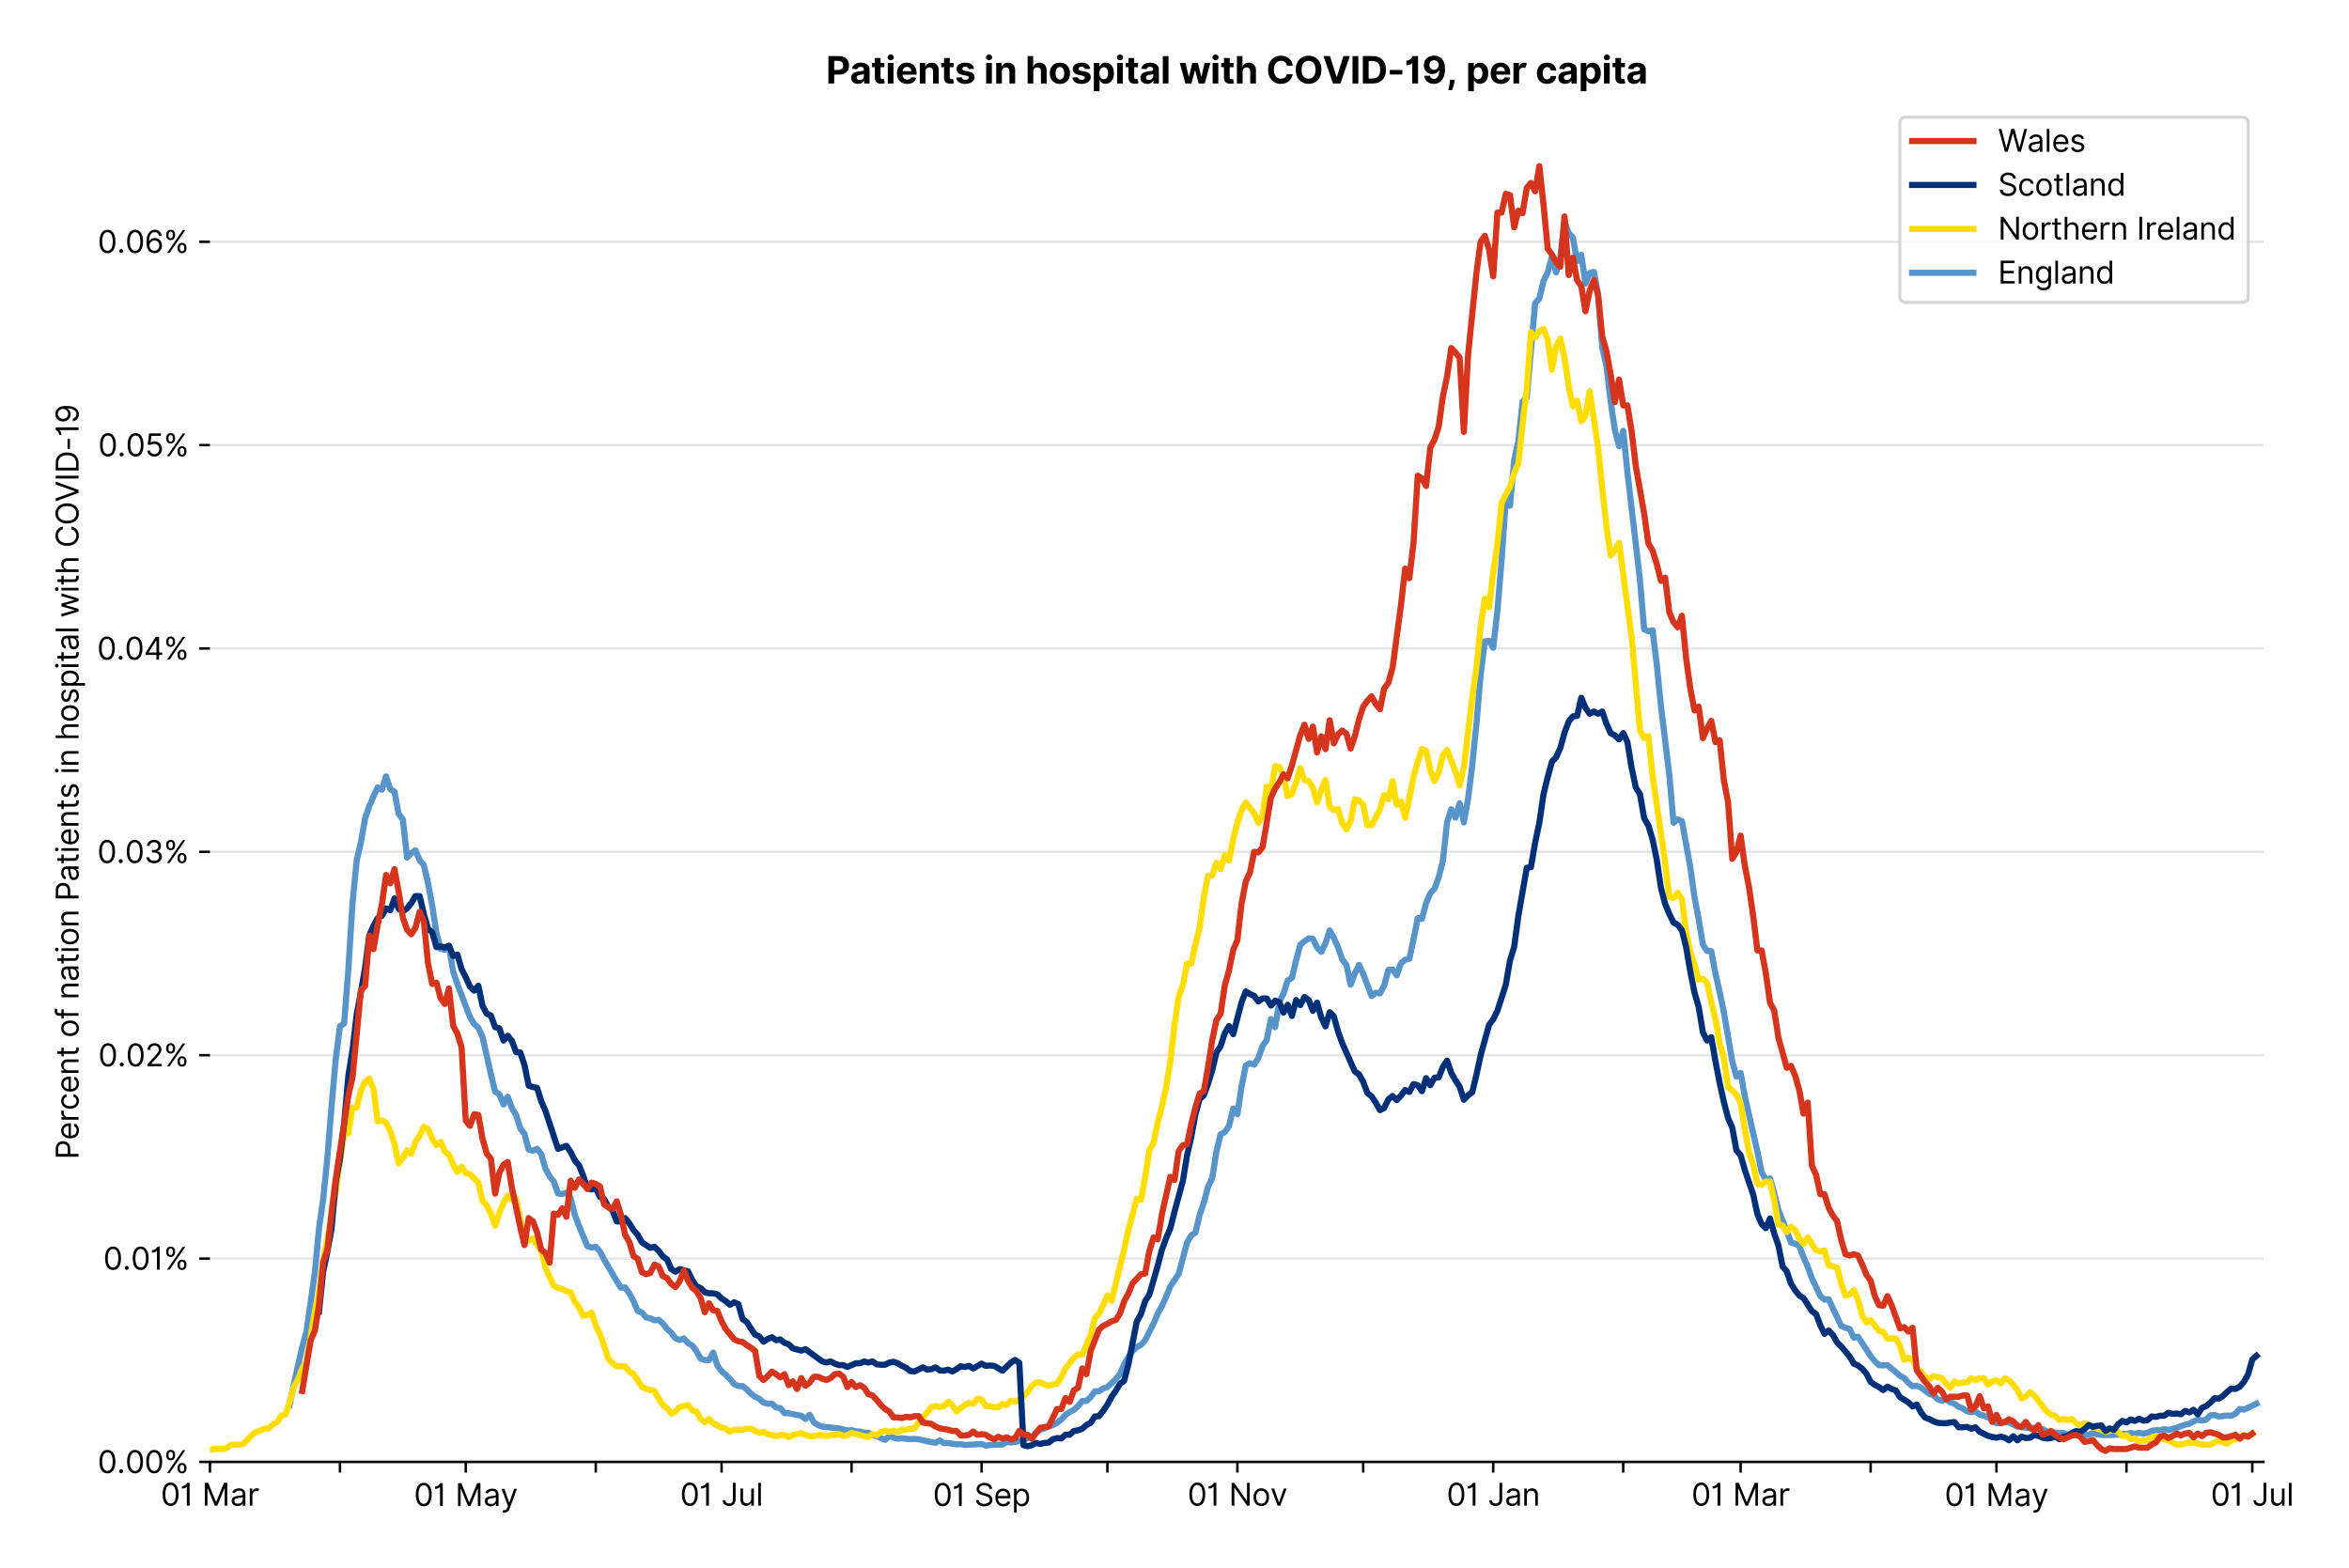<?xml version="1.0" encoding="utf-8" standalone="no"?>
<!DOCTYPE svg PUBLIC "-//W3C//DTD SVG 1.1//EN"
  "http://www.w3.org/Graphics/SVG/1.1/DTD/svg11.dtd">
<svg version="1.1" viewBox="0 0 765.944 511.234" xmlns="http://www.w3.org/2000/svg" xmlns:xlink="http://www.w3.org/1999/xlink">
 <defs>
  <style type="text/css">*{stroke-linecap:butt;stroke-linejoin:round;}</style>
 </defs>
 <g id="figure_1">
  <g id="patch_1">
   <path d="M 0 511.234 
L 765.944 511.234 
L 765.944 0 
L 0 0 
z
" style="fill:#ffffff;"/>
  </g>
  <g id="axes_1">
   <g id="patch_2">
    <path d="M 68.461 476.745 
L 738.061 476.745 
L 738.061 33.225 
L 68.461 33.225 
z
" style="fill:#ffffff;"/>
   </g>
   <g id="matplotlib.axis_1">
    <g id="xtick_1">
     <g id="line2d_1">
      <defs>
       <path d="M 0 0 
L 0 3.5 
" id="m2fc49818f7" style="stroke:#000000;stroke-width:0.8;"/>
      </defs>
      <g>
       <use style="stroke:#000000;stroke-width:0.8;" x="68.461" xlink:href="#m2fc49818f7" y="476.745"/>
      </g>
     </g>
     <g id="text_1">
      <!-- 01 Mar -->
      <g transform="translate(52.424 491.018)scale(0.1 -0.1)">
       <defs>
        <path d="M 2000 -64 
Q 1230 -64 806 561 
Q 382 1186 382 2327 
Q 382 3459 809 4088 
Q 1236 4718 2000 4718 
Q 2764 4718 3191 4088 
Q 3618 3459 3618 2327 
Q 3618 1186 3194 561 
Q 2771 -64 2000 -64 
z
M 2000 436 
Q 2509 436 2791 927 
Q 3073 1418 3073 2327 
Q 3073 3234 2789 3730 
Q 2505 4227 2000 4227 
Q 1496 4227 1211 3730 
Q 927 3234 927 2327 
Q 927 1418 1210 927 
Q 1493 436 2000 436 
z
" id="Inter-Regular-30" transform="scale(0.016)"/>
        <path d="M 1973 4655 
L 1973 0 
L 1409 0 
L 1409 3836 
L 1373 3836 
Q 1341 3773 1209 3692 
Q 1077 3611 868 3551 
Q 659 3491 391 3491 
L 391 3964 
Q 661 3964 859 4061 
Q 1057 4159 1190 4291 
Q 1323 4423 1392 4529 
Q 1461 4636 1473 4655 
L 1973 4655 
z
" id="Inter-Regular-31" transform="scale(0.016)"/>
        <path id="Inter-Regular-20" transform="scale(0.016)"/>
        <path d="M 564 4655 
L 1236 4655 
L 2818 791 
L 2873 791 
L 4455 4655 
L 5127 4655 
L 5127 0 
L 4600 0 
L 4600 3536 
L 4555 3536 
L 3100 0 
L 2591 0 
L 1136 3536 
L 1091 3536 
L 1091 0 
L 564 0 
L 564 4655 
z
" id="Inter-Regular-4d" transform="scale(0.016)"/>
        <path d="M 1518 -82 
Q 1186 -82 916 44 
Q 646 170 486 410 
Q 327 650 327 991 
Q 327 1291 445 1478 
Q 564 1666 761 1773 
Q 959 1880 1199 1933 
Q 1439 1986 1682 2018 
Q 2000 2059 2199 2080 
Q 2398 2102 2490 2154 
Q 2582 2207 2582 2336 
L 2582 2355 
Q 2582 2691 2399 2877 
Q 2216 3064 1846 3064 
Q 1461 3064 1243 2895 
Q 1025 2727 936 2536 
L 427 2718 
Q 564 3036 792 3214 
Q 1021 3393 1292 3464 
Q 1564 3536 1827 3536 
Q 1996 3536 2215 3496 
Q 2434 3457 2640 3334 
Q 2846 3211 2982 2963 
Q 3118 2716 3118 2300 
L 3118 0 
L 2582 0 
L 2582 473 
L 2555 473 
Q 2500 359 2373 229 
Q 2246 100 2034 9 
Q 1823 -82 1518 -82 
z
M 1600 400 
Q 1918 400 2137 525 
Q 2357 650 2469 847 
Q 2582 1045 2582 1264 
L 2582 1755 
Q 2548 1714 2433 1681 
Q 2318 1648 2169 1624 
Q 2021 1600 1881 1583 
Q 1741 1566 1655 1555 
Q 1446 1527 1265 1467 
Q 1084 1407 974 1287 
Q 864 1168 864 964 
Q 864 684 1072 542 
Q 1280 400 1600 400 
z
" id="Inter-Regular-61" transform="scale(0.016)"/>
        <path d="M 491 0 
L 491 3491 
L 1009 3491 
L 1009 2964 
L 1046 2964 
Q 1139 3223 1389 3384 
Q 1639 3545 1955 3545 
Q 2100 3545 2209 3511 
Q 2318 3477 2400 3418 
L 2218 2964 
Q 2161 2993 2085 3010 
Q 2009 3027 1909 3027 
Q 1527 3027 1277 2794 
Q 1027 2561 1027 2209 
L 1027 0 
L 491 0 
z
" id="Inter-Regular-72" transform="scale(0.016)"/>
       </defs>
       <use xlink:href="#Inter-Regular-30"/>
       <use x="62.5" xlink:href="#Inter-Regular-31"/>
       <use x="106.676" xlink:href="#Inter-Regular-20"/>
       <use x="134.801" xlink:href="#Inter-Regular-4d"/>
       <use x="225.994" xlink:href="#Inter-Regular-61"/>
       <use x="282.386" xlink:href="#Inter-Regular-72"/>
      </g>
     </g>
    </g>
    <g id="xtick_2">
     <g id="line2d_2">
      <g>
       <use style="stroke:#000000;stroke-width:0.8;" x="110.851" xlink:href="#m2fc49818f7" y="476.745"/>
      </g>
     </g>
    </g>
    <g id="xtick_3">
     <g id="line2d_3">
      <g>
       <use style="stroke:#000000;stroke-width:0.8;" x="151.874" xlink:href="#m2fc49818f7" y="476.745"/>
      </g>
     </g>
     <g id="text_2">
      <!-- 01 May -->
      <g transform="translate(134.971 491.117)scale(0.1 -0.1)">
       <defs>
        <path d="M 818 -1355 
Q 682 -1355 575 -1333 
Q 468 -1311 427 -1291 
L 564 -818 
Q 857 -893 1053 -814 
Q 1250 -736 1391 -345 
L 1509 -18 
L 218 3491 
L 800 3491 
L 1764 709 
L 1800 709 
L 2764 3491 
L 3346 3491 
L 1846 -564 
Q 1550 -1355 818 -1355 
z
" id="Inter-Regular-79" transform="scale(0.016)"/>
       </defs>
       <use xlink:href="#Inter-Regular-30"/>
       <use x="62.5" xlink:href="#Inter-Regular-31"/>
       <use x="106.676" xlink:href="#Inter-Regular-20"/>
       <use x="134.801" xlink:href="#Inter-Regular-4d"/>
       <use x="225.994" xlink:href="#Inter-Regular-61"/>
       <use x="282.386" xlink:href="#Inter-Regular-79"/>
      </g>
     </g>
    </g>
    <g id="xtick_4">
     <g id="line2d_4">
      <g>
       <use style="stroke:#000000;stroke-width:0.8;" x="194.265" xlink:href="#m2fc49818f7" y="476.745"/>
      </g>
     </g>
    </g>
    <g id="xtick_5">
     <g id="line2d_5">
      <g>
       <use style="stroke:#000000;stroke-width:0.8;" x="235.288" xlink:href="#m2fc49818f7" y="476.745"/>
      </g>
     </g>
     <g id="text_3">
      <!-- 01 Jul -->
      <g transform="translate(221.744 491.018)scale(0.1 -0.1)">
       <defs>
        <path d="M 2346 4655 
L 2909 4655 
L 2909 1327 
Q 2909 657 2549 296 
Q 2189 -64 1582 -64 
Q 1200 -64 902 76 
Q 605 216 434 475 
Q 264 734 264 1091 
L 818 1091 
Q 818 795 1034 615 
Q 1250 436 1582 436 
Q 1948 436 2147 664 
Q 2346 893 2346 1327 
L 2346 4655 
z
" id="Inter-Regular-4a" transform="scale(0.016)"/>
        <path d="M 2691 1427 
L 2691 3491 
L 3227 3491 
L 3227 0 
L 2691 0 
L 2691 591 
L 2655 591 
Q 2532 325 2273 140 
Q 2014 -45 1618 -45 
Q 1127 -45 809 280 
Q 491 605 491 1273 
L 491 3491 
L 1027 3491 
L 1027 1309 
Q 1027 927 1242 700 
Q 1457 473 1791 473 
Q 1991 473 2199 575 
Q 2407 677 2549 888 
Q 2691 1100 2691 1427 
z
" id="Inter-Regular-75" transform="scale(0.016)"/>
        <path d="M 1027 4655 
L 1027 0 
L 491 0 
L 491 4655 
L 1027 4655 
z
" id="Inter-Regular-6c" transform="scale(0.016)"/>
       </defs>
       <use xlink:href="#Inter-Regular-30"/>
       <use x="62.5" xlink:href="#Inter-Regular-31"/>
       <use x="106.676" xlink:href="#Inter-Regular-20"/>
       <use x="134.801" xlink:href="#Inter-Regular-4a"/>
       <use x="189.063" xlink:href="#Inter-Regular-75"/>
       <use x="247.159" xlink:href="#Inter-Regular-6c"/>
      </g>
     </g>
    </g>
    <g id="xtick_6">
     <g id="line2d_6">
      <g>
       <use style="stroke:#000000;stroke-width:0.8;" x="277.678" xlink:href="#m2fc49818f7" y="476.745"/>
      </g>
     </g>
    </g>
    <g id="xtick_7">
     <g id="line2d_7">
      <g>
       <use style="stroke:#000000;stroke-width:0.8;" x="320.069" xlink:href="#m2fc49818f7" y="476.745"/>
      </g>
     </g>
     <g id="text_4">
      <!-- 01 Sep -->
      <g transform="translate(304.181 491.117)scale(0.1 -0.1)">
       <defs>
        <path d="M 3109 3491 
Q 3068 3836 2777 4027 
Q 2486 4218 2064 4218 
Q 1600 4218 1318 3999 
Q 1036 3780 1036 3445 
Q 1036 3195 1189 3042 
Q 1343 2889 1553 2803 
Q 1764 2718 1936 2673 
L 2409 2545 
Q 2591 2498 2815 2414 
Q 3039 2330 3244 2185 
Q 3450 2041 3584 1816 
Q 3718 1591 3718 1264 
Q 3718 886 3521 581 
Q 3325 277 2949 97 
Q 2573 -82 2036 -82 
Q 1286 -82 845 272 
Q 405 627 364 1200 
L 946 1200 
Q 968 936 1124 764 
Q 1280 593 1519 510 
Q 1759 427 2036 427 
Q 2359 427 2616 533 
Q 2873 639 3023 828 
Q 3173 1018 3173 1273 
Q 3173 1505 3043 1650 
Q 2914 1795 2702 1886 
Q 2491 1977 2246 2045 
L 1673 2209 
Q 1127 2366 809 2657 
Q 491 2948 491 3418 
Q 491 3809 703 4101 
Q 916 4393 1276 4555 
Q 1636 4718 2082 4718 
Q 2532 4718 2882 4558 
Q 3232 4398 3437 4120 
Q 3643 3843 3655 3491 
L 3109 3491 
z
" id="Inter-Regular-53" transform="scale(0.016)"/>
        <path d="M 1955 -73 
Q 1450 -73 1085 151 
Q 721 375 524 778 
Q 327 1182 327 1718 
Q 327 2255 524 2665 
Q 721 3075 1074 3305 
Q 1427 3536 1900 3536 
Q 2173 3536 2439 3445 
Q 2705 3355 2923 3151 
Q 3141 2948 3270 2614 
Q 3400 2280 3400 1791 
L 3400 1564 
L 866 1564 
Q 884 1005 1183 707 
Q 1482 409 1955 409 
Q 2271 409 2498 545 
Q 2725 682 2827 955 
L 3346 809 
Q 3223 414 2854 170 
Q 2486 -73 1955 -73 
z
M 866 2027 
L 2855 2027 
Q 2855 2470 2595 2762 
Q 2336 3055 1900 3055 
Q 1593 3055 1368 2911 
Q 1143 2768 1013 2533 
Q 884 2298 866 2027 
z
" id="Inter-Regular-65" transform="scale(0.016)"/>
        <path d="M 491 -1309 
L 491 3491 
L 1009 3491 
L 1009 2936 
L 1073 2936 
Q 1132 3027 1237 3169 
Q 1343 3311 1542 3423 
Q 1741 3536 2082 3536 
Q 2523 3536 2859 3315 
Q 3196 3095 3384 2690 
Q 3573 2286 3573 1736 
Q 3573 1182 3384 776 
Q 3196 370 2861 148 
Q 2527 -73 2091 -73 
Q 1755 -73 1552 39 
Q 1350 152 1241 296 
Q 1132 441 1073 536 
L 1027 536 
L 1027 -1309 
L 491 -1309 
z
M 1018 1745 
Q 1018 1152 1276 780 
Q 1534 409 2018 409 
Q 2355 409 2581 587 
Q 2807 766 2921 1069 
Q 3036 1373 3036 1745 
Q 3036 2114 2923 2410 
Q 2811 2707 2585 2881 
Q 2359 3055 2018 3055 
Q 1527 3055 1272 2693 
Q 1018 2332 1018 1745 
z
" id="Inter-Regular-70" transform="scale(0.016)"/>
       </defs>
       <use xlink:href="#Inter-Regular-30"/>
       <use x="62.5" xlink:href="#Inter-Regular-31"/>
       <use x="106.676" xlink:href="#Inter-Regular-20"/>
       <use x="134.801" xlink:href="#Inter-Regular-53"/>
       <use x="198.58" xlink:href="#Inter-Regular-65"/>
       <use x="256.818" xlink:href="#Inter-Regular-70"/>
      </g>
     </g>
    </g>
    <g id="xtick_8">
     <g id="line2d_8">
      <g>
       <use style="stroke:#000000;stroke-width:0.8;" x="361.092" xlink:href="#m2fc49818f7" y="476.745"/>
      </g>
     </g>
    </g>
    <g id="xtick_9">
     <g id="line2d_9">
      <g>
       <use style="stroke:#000000;stroke-width:0.8;" x="403.482" xlink:href="#m2fc49818f7" y="476.745"/>
      </g>
     </g>
     <g id="text_5">
      <!-- 01 Nov -->
      <g transform="translate(387.211 491.018)scale(0.1 -0.1)">
       <defs>
        <path d="M 4255 4655 
L 4255 0 
L 3709 0 
L 1173 3655 
L 1127 3655 
L 1127 0 
L 564 0 
L 564 4655 
L 1109 4655 
L 3655 991 
L 3700 991 
L 3700 4655 
L 4255 4655 
z
" id="Inter-Regular-4e" transform="scale(0.016)"/>
        <path d="M 1909 -73 
Q 1436 -73 1080 152 
Q 725 377 526 781 
Q 327 1186 327 1727 
Q 327 2273 526 2679 
Q 725 3086 1080 3311 
Q 1436 3536 1909 3536 
Q 2382 3536 2737 3311 
Q 3093 3086 3292 2679 
Q 3491 2273 3491 1727 
Q 3491 1186 3292 781 
Q 3093 377 2737 152 
Q 2382 -73 1909 -73 
z
M 1909 409 
Q 2268 409 2500 593 
Q 2732 777 2843 1077 
Q 2955 1377 2955 1727 
Q 2955 2077 2843 2379 
Q 2732 2682 2500 2868 
Q 2268 3055 1909 3055 
Q 1550 3055 1318 2868 
Q 1086 2682 975 2379 
Q 864 2077 864 1727 
Q 864 1377 975 1077 
Q 1086 777 1318 593 
Q 1550 409 1909 409 
z
" id="Inter-Regular-6f" transform="scale(0.016)"/>
        <path d="M 3346 3491 
L 2055 0 
L 1509 0 
L 218 3491 
L 800 3491 
L 1764 709 
L 1800 709 
L 2764 3491 
L 3346 3491 
z
" id="Inter-Regular-76" transform="scale(0.016)"/>
       </defs>
       <use xlink:href="#Inter-Regular-30"/>
       <use x="62.5" xlink:href="#Inter-Regular-31"/>
       <use x="106.676" xlink:href="#Inter-Regular-20"/>
       <use x="134.801" xlink:href="#Inter-Regular-4e"/>
       <use x="210.085" xlink:href="#Inter-Regular-6f"/>
       <use x="269.744" xlink:href="#Inter-Regular-76"/>
      </g>
     </g>
    </g>
    <g id="xtick_10">
     <g id="line2d_10">
      <g>
       <use style="stroke:#000000;stroke-width:0.8;" x="444.505" xlink:href="#m2fc49818f7" y="476.745"/>
      </g>
     </g>
    </g>
    <g id="xtick_11">
     <g id="line2d_11">
      <g>
       <use style="stroke:#000000;stroke-width:0.8;" x="486.895" xlink:href="#m2fc49818f7" y="476.745"/>
      </g>
     </g>
     <g id="text_6">
      <!-- 01 Jan -->
      <g transform="translate(471.696 491.018)scale(0.1 -0.1)">
       <defs>
        <path d="M 1027 2100 
L 1027 0 
L 491 0 
L 491 3491 
L 1009 3491 
L 1009 2945 
L 1055 2945 
Q 1177 3211 1427 3373 
Q 1677 3536 2073 3536 
Q 2602 3536 2928 3211 
Q 3255 2886 3255 2218 
L 3255 0 
L 2718 0 
L 2718 2182 
Q 2718 2593 2504 2824 
Q 2291 3055 1918 3055 
Q 1534 3055 1280 2806 
Q 1027 2557 1027 2100 
z
" id="Inter-Regular-6e" transform="scale(0.016)"/>
       </defs>
       <use xlink:href="#Inter-Regular-30"/>
       <use x="62.5" xlink:href="#Inter-Regular-31"/>
       <use x="106.676" xlink:href="#Inter-Regular-20"/>
       <use x="134.801" xlink:href="#Inter-Regular-4a"/>
       <use x="189.063" xlink:href="#Inter-Regular-61"/>
       <use x="245.455" xlink:href="#Inter-Regular-6e"/>
      </g>
     </g>
    </g>
    <g id="xtick_12">
     <g id="line2d_12">
      <g>
       <use style="stroke:#000000;stroke-width:0.8;" x="529.286" xlink:href="#m2fc49818f7" y="476.745"/>
      </g>
     </g>
    </g>
    <g id="xtick_13">
     <g id="line2d_13">
      <g>
       <use style="stroke:#000000;stroke-width:0.8;" x="567.574" xlink:href="#m2fc49818f7" y="476.745"/>
      </g>
     </g>
     <g id="text_7">
      <!-- 01 Mar -->
      <g transform="translate(551.537 491.018)scale(0.1 -0.1)">
       <use xlink:href="#Inter-Regular-30"/>
       <use x="62.5" xlink:href="#Inter-Regular-31"/>
       <use x="106.676" xlink:href="#Inter-Regular-20"/>
       <use x="134.801" xlink:href="#Inter-Regular-4d"/>
       <use x="225.994" xlink:href="#Inter-Regular-61"/>
       <use x="282.386" xlink:href="#Inter-Regular-72"/>
      </g>
     </g>
    </g>
    <g id="xtick_14">
     <g id="line2d_14">
      <g>
       <use style="stroke:#000000;stroke-width:0.8;" x="609.964" xlink:href="#m2fc49818f7" y="476.745"/>
      </g>
     </g>
    </g>
    <g id="xtick_15">
     <g id="line2d_15">
      <g>
       <use style="stroke:#000000;stroke-width:0.8;" x="650.987" xlink:href="#m2fc49818f7" y="476.745"/>
      </g>
     </g>
     <g id="text_8">
      <!-- 01 May -->
      <g transform="translate(634.084 491.117)scale(0.1 -0.1)">
       <use xlink:href="#Inter-Regular-30"/>
       <use x="62.5" xlink:href="#Inter-Regular-31"/>
       <use x="106.676" xlink:href="#Inter-Regular-20"/>
       <use x="134.801" xlink:href="#Inter-Regular-4d"/>
       <use x="225.994" xlink:href="#Inter-Regular-61"/>
       <use x="282.386" xlink:href="#Inter-Regular-79"/>
      </g>
     </g>
    </g>
    <g id="xtick_16">
     <g id="line2d_16">
      <g>
       <use style="stroke:#000000;stroke-width:0.8;" x="693.378" xlink:href="#m2fc49818f7" y="476.745"/>
      </g>
     </g>
    </g>
    <g id="xtick_17">
     <g id="line2d_17">
      <g>
       <use style="stroke:#000000;stroke-width:0.8;" x="734.401" xlink:href="#m2fc49818f7" y="476.745"/>
      </g>
     </g>
     <g id="text_9">
      <!-- 01 Jul -->
      <g transform="translate(720.857 491.018)scale(0.1 -0.1)">
       <use xlink:href="#Inter-Regular-30"/>
       <use x="62.5" xlink:href="#Inter-Regular-31"/>
       <use x="106.676" xlink:href="#Inter-Regular-20"/>
       <use x="134.801" xlink:href="#Inter-Regular-4a"/>
       <use x="189.063" xlink:href="#Inter-Regular-75"/>
       <use x="247.159" xlink:href="#Inter-Regular-6c"/>
      </g>
     </g>
    </g>
   </g>
   <g id="matplotlib.axis_2">
    <g id="ytick_1">
     <g id="line2d_18">
      <path clip-path="url(#pefe8250566)" d="M 68.461 476.745 
L 738.061 476.745 
" style="fill:none;stroke:#e5e5e5;stroke-linecap:square;stroke-width:0.8;"/>
     </g>
     <g id="line2d_19">
      <defs>
       <path d="M 0 0 
L -3.5 0 
" id="mb8cdfcf3a2" style="stroke:#000000;stroke-width:0.8;"/>
      </defs>
      <g>
       <use style="stroke:#000000;stroke-width:0.8;" x="68.461" xlink:href="#mb8cdfcf3a2" y="476.745"/>
      </g>
     </g>
     <g id="text_10">
      <!-- 0.00% -->
      <g transform="translate(31.83 480.382)scale(0.1 -0.1)">
       <defs>
        <path d="M 882 -36 
Q 714 -36 593 84 
Q 473 205 473 373 
Q 473 541 593 661 
Q 714 782 882 782 
Q 1050 782 1170 661 
Q 1291 541 1291 373 
Q 1291 205 1170 84 
Q 1050 -36 882 -36 
z
" id="Inter-Regular-2e" transform="scale(0.016)"/>
        <path d="M 2855 873 
L 2855 1118 
Q 2855 1373 2960 1585 
Q 3066 1798 3269 1926 
Q 3473 2055 3764 2055 
Q 4059 2055 4259 1926 
Q 4459 1798 4561 1585 
Q 4664 1373 4664 1118 
L 4664 873 
Q 4664 618 4560 405 
Q 4457 193 4256 64 
Q 4055 -64 3764 -64 
Q 3468 -64 3266 64 
Q 3064 193 2959 405 
Q 2855 618 2855 873 
z
M 536 3536 
L 536 3782 
Q 536 4036 642 4248 
Q 748 4461 951 4589 
Q 1155 4718 1446 4718 
Q 1741 4718 1941 4589 
Q 2141 4461 2243 4248 
Q 2346 4036 2346 3782 
L 2346 3536 
Q 2346 3282 2242 3069 
Q 2139 2857 1937 2728 
Q 1736 2600 1446 2600 
Q 1150 2600 948 2728 
Q 746 2857 641 3069 
Q 536 3282 536 3536 
z
M 709 0 
L 3909 4655 
L 4427 4655 
L 1227 0 
L 709 0 
z
M 3318 1118 
L 3318 873 
Q 3318 661 3418 494 
Q 3518 327 3764 327 
Q 4002 327 4101 494 
Q 4200 661 4200 873 
L 4200 1118 
Q 4200 1330 4104 1497 
Q 4009 1664 3764 1664 
Q 3525 1664 3421 1497 
Q 3318 1330 3318 1118 
z
M 1000 3782 
L 1000 3536 
Q 1000 3325 1100 3158 
Q 1200 2991 1446 2991 
Q 1684 2991 1783 3158 
Q 1882 3325 1882 3536 
L 1882 3782 
Q 1882 3993 1786 4160 
Q 1691 4327 1446 4327 
Q 1207 4327 1103 4160 
Q 1000 3993 1000 3782 
z
" id="Inter-Regular-25" transform="scale(0.016)"/>
       </defs>
       <use xlink:href="#Inter-Regular-30"/>
       <use x="62.5" xlink:href="#Inter-Regular-2e"/>
       <use x="90.057" xlink:href="#Inter-Regular-30"/>
       <use x="152.557" xlink:href="#Inter-Regular-30"/>
       <use x="215.057" xlink:href="#Inter-Regular-25"/>
      </g>
     </g>
    </g>
    <g id="ytick_2">
     <g id="line2d_20">
      <path clip-path="url(#pefe8250566)" d="M 68.461 410.428 
L 738.061 410.428 
" style="fill:none;stroke:#e5e5e5;stroke-linecap:square;stroke-width:0.8;"/>
     </g>
     <g id="line2d_21">
      <g>
       <use style="stroke:#000000;stroke-width:0.8;" x="68.461" xlink:href="#mb8cdfcf3a2" y="410.428"/>
      </g>
     </g>
     <g id="text_11">
      <!-- 0.01% -->
      <g transform="translate(33.663 414.064)scale(0.1 -0.1)">
       <use xlink:href="#Inter-Regular-30"/>
       <use x="62.5" xlink:href="#Inter-Regular-2e"/>
       <use x="90.057" xlink:href="#Inter-Regular-30"/>
       <use x="152.557" xlink:href="#Inter-Regular-31"/>
       <use x="196.733" xlink:href="#Inter-Regular-25"/>
      </g>
     </g>
    </g>
    <g id="ytick_3">
     <g id="line2d_22">
      <path clip-path="url(#pefe8250566)" d="M 68.461 344.111 
L 738.061 344.111 
" style="fill:none;stroke:#e5e5e5;stroke-linecap:square;stroke-width:0.8;"/>
     </g>
     <g id="line2d_23">
      <g>
       <use style="stroke:#000000;stroke-width:0.8;" x="68.461" xlink:href="#mb8cdfcf3a2" y="344.111"/>
      </g>
     </g>
     <g id="text_12">
      <!-- 0.02% -->
      <g transform="translate(32.028 347.747)scale(0.1 -0.1)">
       <defs>
        <path d="M 482 0 
L 482 409 
L 2018 2091 
Q 2289 2386 2464 2605 
Q 2639 2825 2724 3019 
Q 2809 3214 2809 3427 
Q 2809 3795 2553 4011 
Q 2298 4227 1918 4227 
Q 1514 4227 1275 3985 
Q 1036 3743 1036 3345 
L 500 3345 
Q 500 3755 688 4064 
Q 877 4373 1203 4545 
Q 1530 4718 1936 4718 
Q 2346 4718 2661 4545 
Q 2977 4373 3156 4079 
Q 3336 3786 3336 3427 
Q 3336 3170 3244 2926 
Q 3152 2682 2926 2383 
Q 2700 2084 2300 1655 
L 1255 536 
L 1255 500 
L 3418 500 
L 3418 0 
L 482 0 
z
" id="Inter-Regular-32" transform="scale(0.016)"/>
       </defs>
       <use xlink:href="#Inter-Regular-30"/>
       <use x="62.5" xlink:href="#Inter-Regular-2e"/>
       <use x="90.057" xlink:href="#Inter-Regular-30"/>
       <use x="152.557" xlink:href="#Inter-Regular-32"/>
       <use x="213.068" xlink:href="#Inter-Regular-25"/>
      </g>
     </g>
    </g>
    <g id="ytick_4">
     <g id="line2d_24">
      <path clip-path="url(#pefe8250566)" d="M 68.461 277.793 
L 738.061 277.793 
" style="fill:none;stroke:#e5e5e5;stroke-linecap:square;stroke-width:0.8;"/>
     </g>
     <g id="line2d_25">
      <g>
       <use style="stroke:#000000;stroke-width:0.8;" x="68.461" xlink:href="#mb8cdfcf3a2" y="277.793"/>
      </g>
     </g>
     <g id="text_13">
      <!-- 0.03% -->
      <g transform="translate(31.716 281.43)scale(0.1 -0.1)">
       <defs>
        <path d="M 2055 -64 
Q 1605 -64 1253 90 
Q 902 245 696 521 
Q 491 798 473 1164 
L 1046 1164 
Q 1071 827 1356 631 
Q 1641 436 2046 436 
Q 2493 436 2783 664 
Q 3073 893 3073 1264 
Q 3073 1650 2787 1893 
Q 2502 2136 1973 2136 
L 1600 2136 
L 1600 2636 
L 1973 2636 
Q 2386 2636 2647 2856 
Q 2909 3077 2909 3445 
Q 2909 3798 2679 4012 
Q 2450 4227 2064 4227 
Q 1823 4227 1610 4139 
Q 1398 4052 1264 3887 
Q 1130 3723 1118 3491 
L 573 3491 
Q 586 3857 793 4133 
Q 1000 4409 1335 4563 
Q 1671 4718 2073 4718 
Q 2505 4718 2814 4544 
Q 3123 4370 3289 4086 
Q 3455 3802 3455 3473 
Q 3455 3080 3249 2802 
Q 3043 2525 2691 2418 
L 2691 2382 
Q 3132 2309 3379 2008 
Q 3627 1707 3627 1264 
Q 3627 884 3421 583 
Q 3216 282 2861 109 
Q 2507 -64 2055 -64 
z
" id="Inter-Regular-33" transform="scale(0.016)"/>
       </defs>
       <use xlink:href="#Inter-Regular-30"/>
       <use x="62.5" xlink:href="#Inter-Regular-2e"/>
       <use x="90.057" xlink:href="#Inter-Regular-30"/>
       <use x="152.557" xlink:href="#Inter-Regular-33"/>
       <use x="216.193" xlink:href="#Inter-Regular-25"/>
      </g>
     </g>
    </g>
    <g id="ytick_5">
     <g id="line2d_26">
      <path clip-path="url(#pefe8250566)" d="M 68.461 211.476 
L 738.061 211.476 
" style="fill:none;stroke:#e5e5e5;stroke-linecap:square;stroke-width:0.8;"/>
     </g>
     <g id="line2d_27">
      <g>
       <use style="stroke:#000000;stroke-width:0.8;" x="68.461" xlink:href="#mb8cdfcf3a2" y="211.476"/>
      </g>
     </g>
     <g id="text_14">
      <!-- 0.04% -->
      <g transform="translate(31.659 215.113)scale(0.1 -0.1)">
       <defs>
        <path d="M 373 955 
L 373 1418 
L 2418 4655 
L 3100 4655 
L 3100 1455 
L 3736 1455 
L 3736 955 
L 3100 955 
L 3100 0 
L 2564 0 
L 2564 955 
L 373 955 
z
M 2564 1455 
L 2564 3936 
L 2527 3936 
L 982 1491 
L 982 1455 
L 2564 1455 
z
" id="Inter-Regular-34" transform="scale(0.016)"/>
       </defs>
       <use xlink:href="#Inter-Regular-30"/>
       <use x="62.5" xlink:href="#Inter-Regular-2e"/>
       <use x="90.057" xlink:href="#Inter-Regular-30"/>
       <use x="152.557" xlink:href="#Inter-Regular-34"/>
       <use x="216.761" xlink:href="#Inter-Regular-25"/>
      </g>
     </g>
    </g>
    <g id="ytick_6">
     <g id="line2d_28">
      <path clip-path="url(#pefe8250566)" d="M 68.461 145.159 
L 738.061 145.159 
" style="fill:none;stroke:#e5e5e5;stroke-linecap:square;stroke-width:0.8;"/>
     </g>
     <g id="line2d_29">
      <g>
       <use style="stroke:#000000;stroke-width:0.8;" x="68.461" xlink:href="#mb8cdfcf3a2" y="145.159"/>
      </g>
     </g>
     <g id="text_15">
      <!-- 0.05% -->
      <g transform="translate(32 148.796)scale(0.1 -0.1)">
       <defs>
        <path d="M 1936 -64 
Q 1536 -64 1216 95 
Q 896 255 702 532 
Q 509 809 491 1164 
L 1036 1164 
Q 1068 848 1324 642 
Q 1580 436 1936 436 
Q 2223 436 2447 570 
Q 2671 705 2799 940 
Q 2927 1175 2927 1473 
Q 2927 1777 2794 2017 
Q 2661 2257 2429 2395 
Q 2198 2534 1900 2536 
Q 1686 2539 1461 2472 
Q 1236 2405 1091 2300 
L 564 2364 
L 846 4655 
L 3264 4655 
L 3264 4155 
L 1318 4155 
L 1155 2782 
L 1182 2782 
Q 1325 2895 1541 2970 
Q 1757 3045 1991 3045 
Q 2418 3045 2753 2842 
Q 3089 2639 3281 2286 
Q 3473 1934 3473 1482 
Q 3473 1036 3274 687 
Q 3075 339 2727 137 
Q 2380 -64 1936 -64 
z
" id="Inter-Regular-35" transform="scale(0.016)"/>
       </defs>
       <use xlink:href="#Inter-Regular-30"/>
       <use x="62.5" xlink:href="#Inter-Regular-2e"/>
       <use x="90.057" xlink:href="#Inter-Regular-30"/>
       <use x="152.557" xlink:href="#Inter-Regular-35"/>
       <use x="213.352" xlink:href="#Inter-Regular-25"/>
      </g>
     </g>
    </g>
    <g id="ytick_7">
     <g id="line2d_30">
      <path clip-path="url(#pefe8250566)" d="M 68.461 78.842 
L 738.061 78.842 
" style="fill:none;stroke:#e5e5e5;stroke-linecap:square;stroke-width:0.8;"/>
     </g>
     <g id="line2d_31">
      <g>
       <use style="stroke:#000000;stroke-width:0.8;" x="68.461" xlink:href="#mb8cdfcf3a2" y="78.842"/>
      </g>
     </g>
     <g id="text_16">
      <!-- 0.06% -->
      <g transform="translate(31.844 82.478)scale(0.1 -0.1)">
       <defs>
        <path d="M 2027 -64 
Q 1741 -59 1454 45 
Q 1168 150 932 399 
Q 696 648 552 1074 
Q 409 1500 409 2145 
Q 409 3386 861 4056 
Q 1314 4727 2100 4727 
Q 2686 4727 3073 4384 
Q 3461 4041 3546 3491 
L 2991 3491 
Q 2914 3811 2691 4019 
Q 2468 4227 2100 4227 
Q 1559 4227 1249 3755 
Q 939 3284 936 2427 
L 973 2427 
Q 1164 2716 1461 2880 
Q 1759 3045 2118 3045 
Q 2518 3045 2850 2846 
Q 3182 2648 3382 2299 
Q 3582 1950 3582 1500 
Q 3582 1068 3389 710 
Q 3196 352 2847 142 
Q 2498 -68 2027 -64 
z
M 2027 436 
Q 2314 436 2542 579 
Q 2771 723 2903 964 
Q 3036 1205 3036 1500 
Q 3036 1789 2908 2026 
Q 2780 2264 2556 2404 
Q 2332 2545 2046 2545 
Q 1757 2545 1525 2397 
Q 1293 2250 1157 2010 
Q 1021 1770 1018 1491 
Q 1018 1214 1149 973 
Q 1280 732 1508 584 
Q 1736 436 2027 436 
z
" id="Inter-Regular-36" transform="scale(0.016)"/>
       </defs>
       <use xlink:href="#Inter-Regular-30"/>
       <use x="62.5" xlink:href="#Inter-Regular-2e"/>
       <use x="90.057" xlink:href="#Inter-Regular-30"/>
       <use x="152.557" xlink:href="#Inter-Regular-36"/>
       <use x="214.915" xlink:href="#Inter-Regular-25"/>
      </g>
     </g>
    </g>
    <g id="text_17">
     <!-- Percent of nation Patients in hospital with COVID-19 -->
     <g transform="translate(25.614 378.105)rotate(-90)scale(0.1 -0.1)">
      <defs>
       <path d="M 564 0 
L 564 4655 
L 2136 4655 
Q 2684 4655 3033 4458 
Q 3382 4261 3550 3927 
Q 3718 3593 3718 3182 
Q 3718 2770 3551 2434 
Q 3384 2098 3036 1899 
Q 2689 1700 2146 1700 
L 1127 1700 
L 1127 0 
L 564 0 
z
M 1127 2200 
L 2127 2200 
Q 2689 2200 2926 2482 
Q 3164 2764 3164 3182 
Q 3164 3602 2925 3878 
Q 2686 4155 2118 4155 
L 1127 4155 
L 1127 2200 
z
" id="Inter-Regular-50" transform="scale(0.016)"/>
       <path d="M 1909 -73 
Q 1418 -73 1063 159 
Q 709 391 518 798 
Q 327 1205 327 1727 
Q 327 2259 524 2667 
Q 721 3075 1074 3305 
Q 1427 3536 1900 3536 
Q 2268 3536 2563 3400 
Q 2859 3264 3047 3018 
Q 3236 2773 3282 2445 
L 2746 2445 
Q 2684 2684 2474 2869 
Q 2264 3055 1909 3055 
Q 1439 3055 1151 2697 
Q 864 2339 864 1745 
Q 864 1139 1148 774 
Q 1432 409 1909 409 
Q 2223 409 2447 570 
Q 2671 732 2746 1018 
L 3282 1018 
Q 3236 709 3058 462 
Q 2880 216 2588 71 
Q 2296 -73 1909 -73 
z
" id="Inter-Regular-63" transform="scale(0.016)"/>
       <path d="M 2009 3491 
L 2009 3036 
L 1264 3036 
L 1264 1000 
Q 1264 773 1331 660 
Q 1398 548 1503 510 
Q 1609 473 1727 473 
Q 1816 473 1873 483 
Q 1930 493 1964 500 
L 2073 18 
Q 2018 -2 1920 -23 
Q 1823 -45 1673 -45 
Q 1446 -45 1228 52 
Q 1011 150 869 350 
Q 727 550 727 855 
L 727 3036 
L 200 3036 
L 200 3491 
L 727 3491 
L 727 4327 
L 1264 4327 
L 1264 3491 
L 2009 3491 
z
" id="Inter-Regular-74" transform="scale(0.016)"/>
       <path d="M 2046 3491 
L 2046 3036 
L 1264 3036 
L 1264 0 
L 727 0 
L 727 3036 
L 164 3036 
L 164 3491 
L 727 3491 
L 727 3973 
Q 727 4273 868 4473 
Q 1009 4673 1234 4773 
Q 1459 4873 1709 4873 
Q 1907 4873 2032 4841 
Q 2157 4809 2218 4782 
L 2064 4318 
Q 2023 4332 1951 4352 
Q 1880 4373 1764 4373 
Q 1498 4373 1381 4239 
Q 1264 4105 1264 3845 
L 1264 3491 
L 2046 3491 
z
" id="Inter-Regular-66" transform="scale(0.016)"/>
       <path d="M 491 0 
L 491 3491 
L 1027 3491 
L 1027 0 
L 491 0 
z
M 764 4073 
Q 607 4073 494 4179 
Q 382 4286 382 4436 
Q 382 4586 494 4693 
Q 607 4800 764 4800 
Q 921 4800 1033 4693 
Q 1146 4586 1146 4436 
Q 1146 4286 1033 4179 
Q 921 4073 764 4073 
z
" id="Inter-Regular-69" transform="scale(0.016)"/>
       <path d="M 2964 2709 
L 2482 2573 
Q 2411 2755 2245 2914 
Q 2080 3073 1727 3073 
Q 1407 3073 1194 2926 
Q 982 2780 982 2555 
Q 982 2355 1127 2239 
Q 1273 2123 1582 2045 
L 2100 1918 
Q 3027 1691 3027 973 
Q 3027 673 2855 436 
Q 2684 200 2377 63 
Q 2071 -73 1664 -73 
Q 1130 -73 780 159 
Q 430 391 336 836 
L 846 964 
Q 989 400 1655 400 
Q 2030 400 2251 560 
Q 2473 720 2473 945 
Q 2473 1316 1955 1436 
L 1373 1573 
Q 893 1686 669 1926 
Q 446 2166 446 2527 
Q 446 2823 613 3050 
Q 780 3277 1069 3406 
Q 1359 3536 1727 3536 
Q 2246 3536 2542 3309 
Q 2839 3082 2964 2709 
z
" id="Inter-Regular-73" transform="scale(0.016)"/>
       <path d="M 1027 2100 
L 1027 0 
L 491 0 
L 491 4655 
L 1027 4655 
L 1027 2945 
L 1073 2945 
Q 1196 3216 1442 3376 
Q 1689 3536 2100 3536 
Q 2636 3536 2963 3213 
Q 3291 2891 3291 2218 
L 3291 0 
L 2755 0 
L 2755 2182 
Q 2755 2598 2540 2826 
Q 2325 3055 1946 3055 
Q 1548 3055 1287 2806 
Q 1027 2557 1027 2100 
z
" id="Inter-Regular-68" transform="scale(0.016)"/>
       <path d="M 1282 0 
L 218 3491 
L 782 3491 
L 1536 818 
L 1573 818 
L 2318 3491 
L 2891 3491 
L 3627 827 
L 3664 827 
L 4418 3491 
L 4982 3491 
L 3918 0 
L 3391 0 
L 2627 2682 
L 2573 2682 
L 1809 0 
L 1282 0 
z
" id="Inter-Regular-77" transform="scale(0.016)"/>
       <path d="M 4309 3200 
L 3746 3200 
Q 3677 3523 3484 3743 
Q 3291 3964 3018 4077 
Q 2746 4191 2436 4191 
Q 2014 4191 1672 3977 
Q 1330 3764 1128 3348 
Q 927 2932 927 2327 
Q 927 1723 1128 1307 
Q 1330 891 1672 677 
Q 2014 464 2436 464 
Q 2746 464 3018 577 
Q 3291 691 3484 911 
Q 3677 1132 3746 1455 
L 4309 1455 
Q 4223 977 3957 637 
Q 3691 298 3298 117 
Q 2905 -64 2436 -64 
Q 1841 -64 1377 227 
Q 914 518 648 1054 
Q 382 1591 382 2327 
Q 382 3064 648 3600 
Q 914 4136 1377 4427 
Q 1841 4718 2436 4718 
Q 2905 4718 3298 4537 
Q 3691 4357 3957 4017 
Q 4223 3677 4309 3200 
z
" id="Inter-Regular-43" transform="scale(0.016)"/>
       <path d="M 4491 2327 
Q 4491 1591 4225 1054 
Q 3959 518 3495 227 
Q 3032 -64 2436 -64 
Q 1841 -64 1377 227 
Q 914 518 648 1054 
Q 382 1591 382 2327 
Q 382 3064 648 3600 
Q 914 4136 1377 4427 
Q 1841 4718 2436 4718 
Q 3032 4718 3495 4427 
Q 3959 4136 4225 3600 
Q 4491 3064 4491 2327 
z
M 3946 2327 
Q 3946 2932 3744 3348 
Q 3543 3764 3201 3977 
Q 2859 4191 2436 4191 
Q 2014 4191 1672 3977 
Q 1330 3764 1128 3348 
Q 927 2932 927 2327 
Q 927 1723 1128 1307 
Q 1330 891 1672 677 
Q 2014 464 2436 464 
Q 2859 464 3201 677 
Q 3543 891 3744 1307 
Q 3946 1723 3946 2327 
z
" id="Inter-Regular-4f" transform="scale(0.016)"/>
       <path d="M 755 4655 
L 2136 736 
L 2191 736 
L 3573 4655 
L 4164 4655 
L 2455 0 
L 1873 0 
L 164 4655 
L 755 4655 
z
" id="Inter-Regular-56" transform="scale(0.016)"/>
       <path d="M 1127 4655 
L 1127 0 
L 564 0 
L 564 4655 
L 1127 4655 
z
" id="Inter-Regular-49" transform="scale(0.016)"/>
       <path d="M 2000 0 
L 564 0 
L 564 4655 
L 2064 4655 
Q 2741 4655 3223 4376 
Q 3705 4098 3961 3578 
Q 4218 3059 4218 2336 
Q 4218 1609 3959 1085 
Q 3700 561 3204 280 
Q 2709 0 2000 0 
z
M 1127 500 
L 1964 500 
Q 2830 500 3251 992 
Q 3673 1484 3673 2336 
Q 3673 3182 3259 3668 
Q 2846 4155 2027 4155 
L 1127 4155 
L 1127 500 
z
" id="Inter-Regular-44" transform="scale(0.016)"/>
       <path d="M 2491 2245 
L 2491 1745 
L 455 1745 
L 455 2245 
L 2491 2245 
z
" id="Inter-Regular-2d" transform="scale(0.016)"/>
       <path d="M 1964 4727 
Q 2250 4725 2536 4618 
Q 2823 4511 3059 4263 
Q 3296 4016 3439 3590 
Q 3582 3164 3582 2518 
Q 3582 1277 3128 606 
Q 2675 -64 1891 -64 
Q 1305 -64 916 278 
Q 527 620 446 1173 
L 1000 1173 
Q 1075 852 1299 644 
Q 1523 436 1891 436 
Q 2430 436 2742 906 
Q 3055 1377 3055 2236 
L 3018 2236 
Q 2827 1950 2530 1784 
Q 2234 1618 1873 1618 
Q 1473 1618 1140 1817 
Q 807 2016 608 2365 
Q 409 2714 409 3164 
Q 409 3595 601 3952 
Q 793 4309 1142 4520 
Q 1491 4732 1964 4727 
z
M 1964 4227 
Q 1677 4227 1449 4084 
Q 1221 3941 1088 3700 
Q 955 3459 955 3164 
Q 955 2873 1083 2635 
Q 1211 2398 1435 2258 
Q 1659 2118 1946 2118 
Q 2232 2118 2465 2266 
Q 2698 2414 2835 2654 
Q 2973 2895 2973 3173 
Q 2973 3450 2842 3691 
Q 2711 3932 2483 4079 
Q 2255 4227 1964 4227 
z
" id="Inter-Regular-39" transform="scale(0.016)"/>
      </defs>
      <use xlink:href="#Inter-Regular-50"/>
      <use x="63.494" xlink:href="#Inter-Regular-65"/>
      <use x="121.733" xlink:href="#Inter-Regular-72"/>
      <use x="160.085" xlink:href="#Inter-Regular-63"/>
      <use x="215.909" xlink:href="#Inter-Regular-65"/>
      <use x="274.148" xlink:href="#Inter-Regular-6e"/>
      <use x="332.671" xlink:href="#Inter-Regular-74"/>
      <use x="369.034" xlink:href="#Inter-Regular-20"/>
      <use x="397.159" xlink:href="#Inter-Regular-6f"/>
      <use x="456.818" xlink:href="#Inter-Regular-66"/>
      <use x="492.898" xlink:href="#Inter-Regular-20"/>
      <use x="521.023" xlink:href="#Inter-Regular-6e"/>
      <use x="579.546" xlink:href="#Inter-Regular-61"/>
      <use x="635.938" xlink:href="#Inter-Regular-74"/>
      <use x="672.301" xlink:href="#Inter-Regular-69"/>
      <use x="696.023" xlink:href="#Inter-Regular-6f"/>
      <use x="755.682" xlink:href="#Inter-Regular-6e"/>
      <use x="814.205" xlink:href="#Inter-Regular-20"/>
      <use x="842.33" xlink:href="#Inter-Regular-50"/>
      <use x="905.824" xlink:href="#Inter-Regular-61"/>
      <use x="962.216" xlink:href="#Inter-Regular-74"/>
      <use x="998.58" xlink:href="#Inter-Regular-69"/>
      <use x="1022.301" xlink:href="#Inter-Regular-65"/>
      <use x="1080.54" xlink:href="#Inter-Regular-6e"/>
      <use x="1139.063" xlink:href="#Inter-Regular-74"/>
      <use x="1175.426" xlink:href="#Inter-Regular-73"/>
      <use x="1227.699" xlink:href="#Inter-Regular-20"/>
      <use x="1255.824" xlink:href="#Inter-Regular-69"/>
      <use x="1279.546" xlink:href="#Inter-Regular-6e"/>
      <use x="1338.068" xlink:href="#Inter-Regular-20"/>
      <use x="1366.193" xlink:href="#Inter-Regular-68"/>
      <use x="1425.284" xlink:href="#Inter-Regular-6f"/>
      <use x="1484.943" xlink:href="#Inter-Regular-73"/>
      <use x="1537.216" xlink:href="#Inter-Regular-70"/>
      <use x="1598.154" xlink:href="#Inter-Regular-69"/>
      <use x="1621.875" xlink:href="#Inter-Regular-74"/>
      <use x="1658.239" xlink:href="#Inter-Regular-61"/>
      <use x="1714.631" xlink:href="#Inter-Regular-6c"/>
      <use x="1738.353" xlink:href="#Inter-Regular-20"/>
      <use x="1766.478" xlink:href="#Inter-Regular-77"/>
      <use x="1847.728" xlink:href="#Inter-Regular-69"/>
      <use x="1871.449" xlink:href="#Inter-Regular-74"/>
      <use x="1907.813" xlink:href="#Inter-Regular-68"/>
      <use x="1966.904" xlink:href="#Inter-Regular-20"/>
      <use x="1995.029" xlink:href="#Inter-Regular-43"/>
      <use x="2067.756" xlink:href="#Inter-Regular-4f"/>
      <use x="2143.892" xlink:href="#Inter-Regular-56"/>
      <use x="2211.506" xlink:href="#Inter-Regular-49"/>
      <use x="2237.926" xlink:href="#Inter-Regular-44"/>
      <use x="2309.802" xlink:href="#Inter-Regular-2d"/>
      <use x="2355.824" xlink:href="#Inter-Regular-31"/>
      <use x="2400" xlink:href="#Inter-Regular-39"/>
     </g>
    </g>
   </g>
   <g id="line2d_32">
    <path clip-path="url(#pefe8250566)" d="M 94.442 458.129 
L 95.81 451.39 
L 98.544 439.243 
L 99.912 434.353 
L 102.647 415.172 
L 104.014 400.61 
L 105.382 391.102 
L 106.749 377.494 
L 108.116 360.669 
L 109.484 345.329 
L 110.851 334.666 
L 112.219 333.771 
L 113.586 316.098 
L 114.954 294.489 
L 116.321 280.492 
L 117.689 274.637 
L 119.056 266.861 
L 120.423 262.878 
L 121.791 259.685 
L 123.158 256.787 
L 124.526 257.553 
L 125.893 253.194 
L 127.261 257.353 
L 128.628 258.166 
L 129.995 265.447 
L 131.363 267.226 
L 132.73 279.656 
L 134.098 278.219 
L 135.465 277.3 
L 136.833 280.528 
L 138.2 282.142 
L 139.567 288.021 
L 140.935 295.279 
L 142.302 304.233 
L 143.67 309.417 
L 145.037 309.747 
L 146.405 308.793 
L 147.772 316.922 
L 149.139 320.94 
L 153.242 331.662 
L 154.609 333.959 
L 155.977 335.126 
L 157.344 338.26 
L 160.079 350.371 
L 161.446 355.991 
L 162.814 356.852 
L 164.181 360.186 
L 165.549 357.641 
L 166.916 361.388 
L 168.284 363.614 
L 169.651 367.985 
L 171.018 369.776 
L 172.386 374.913 
L 173.753 375.29 
L 175.121 374.619 
L 176.488 376.386 
L 177.856 381.134 
L 179.223 383.632 
L 180.59 385.305 
L 181.958 389.228 
L 183.325 389.382 
L 184.693 388.993 
L 186.06 390.678 
L 187.428 396.203 
L 188.795 399.832 
L 191.53 406.383 
L 192.897 406.842 
L 194.265 406.595 
L 195.632 408.091 
L 197 410.766 
L 201.102 417.788 
L 202.469 419.956 
L 203.837 419.838 
L 205.204 421.782 
L 206.572 424.351 
L 207.939 427.508 
L 209.306 428.015 
L 210.674 429.617 
L 212.041 429.935 
L 213.409 430.56 
L 214.776 430.395 
L 216.144 431.667 
L 217.511 433.376 
L 218.879 434.624 
L 220.246 436.415 
L 221.613 437.004 
L 222.981 436.486 
L 224.348 438.006 
L 225.716 438.772 
L 227.083 440.621 
L 228.451 443.06 
L 229.818 443.532 
L 231.185 443.543 
L 232.553 441.116 
L 233.92 445.346 
L 235.288 447.184 
L 236.655 448.35 
L 238.023 449.717 
L 239.39 451.39 
L 240.757 452.003 
L 242.125 452.015 
L 243.492 453.063 
L 244.86 454.501 
L 246.227 455.526 
L 247.595 456.174 
L 248.962 457.423 
L 250.329 457.764 
L 251.697 457.752 
L 253.064 459.001 
L 254.432 459.202 
L 255.799 460.863 
L 257.167 460.886 
L 261.269 461.688 
L 262.636 462.748 
L 264.004 461.37 
L 265.371 463.844 
L 266.739 464.751 
L 268.106 465.234 
L 273.576 465.823 
L 276.311 466.495 
L 277.678 466.389 
L 279.046 466.766 
L 280.413 466.825 
L 281.78 467.237 
L 283.148 467.261 
L 288.618 469.546 
L 289.985 468.333 
L 291.352 468.828 
L 292.72 469.181 
L 294.087 469.063 
L 296.822 469.322 
L 298.19 469.275 
L 299.557 469.369 
L 302.292 470.017 
L 305.027 470.524 
L 306.394 469.747 
L 307.762 470.595 
L 309.129 470.595 
L 311.864 471.031 
L 313.231 470.948 
L 314.599 471.219 
L 320.069 470.901 
L 321.436 471.431 
L 322.803 471.231 
L 326.906 471.054 
L 328.273 470.206 
L 329.641 470.442 
L 332.375 470.006 
L 335.11 468.934 
L 336.478 468.604 
L 337.845 467.178 
L 339.213 466.247 
L 340.58 465.8 
L 341.947 465.152 
L 343.315 464.727 
L 344.682 464.009 
L 346.05 462.913 
L 347.417 461.44 
L 348.785 460.509 
L 350.152 459.791 
L 351.519 458.53 
L 352.887 456.881 
L 354.254 456.845 
L 355.622 455.62 
L 356.989 453.711 
L 358.357 453.723 
L 359.724 452.757 
L 361.092 452.368 
L 363.826 449.764 
L 365.194 448.056 
L 366.561 444.875 
L 367.929 442.542 
L 369.296 440.621 
L 370.664 439.29 
L 372.031 438.595 
L 373.398 437.051 
L 376.133 431.655 
L 377.501 428.38 
L 378.868 425.929 
L 380.236 422.913 
L 381.603 419.555 
L 384.338 415.455 
L 387.073 405.205 
L 388.44 402.86 
L 389.808 401.988 
L 391.175 396.133 
L 392.542 392.197 
L 393.91 387.061 
L 395.277 384.186 
L 396.645 375.479 
L 398.012 369.882 
L 399.38 369.211 
L 400.747 367.231 
L 402.114 361.494 
L 403.482 363.367 
L 404.849 354.248 
L 406.217 347.485 
L 407.584 346.707 
L 408.952 347.214 
L 410.319 345.011 
L 411.687 341.087 
L 413.054 339.131 
L 414.421 332.31 
L 415.789 334.972 
L 417.156 326.76 
L 418.524 323.968 
L 419.891 319.715 
L 421.259 318.878 
L 422.626 313.14 
L 423.993 308.109 
L 425.361 306.955 
L 426.728 306.024 
L 428.096 306.154 
L 429.463 309.017 
L 430.831 310.407 
L 432.198 307.626 
L 433.565 303.408 
L 434.933 305.836 
L 436.3 308.97 
L 437.668 312.881 
L 439.035 314.696 
L 440.403 321.129 
L 441.77 317.441 
L 443.137 314.672 
L 444.505 317.606 
L 447.24 324.805 
L 448.607 323.732 
L 449.975 323.956 
L 451.342 321.352 
L 452.709 316.321 
L 454.077 316.168 
L 455.444 318.077 
L 456.812 314.201 
L 458.179 312.964 
L 459.547 312.657 
L 460.914 306.377 
L 462.282 299.391 
L 463.649 299.65 
L 465.016 294.537 
L 466.384 291.285 
L 467.751 289.812 
L 469.119 286.077 
L 470.486 280.775 
L 471.854 268.098 
L 473.221 263.927 
L 474.588 266.625 
L 475.956 261.995 
L 477.323 268.192 
L 478.691 260.546 
L 480.058 249.624 
L 481.426 236.086 
L 482.793 220.051 
L 484.16 209.141 
L 485.528 208.964 
L 486.895 211.25 
L 488.263 199.197 
L 489.63 182.702 
L 490.998 163.038 
L 492.365 164.911 
L 493.732 150.066 
L 495.1 143.951 
L 496.467 130.991 
L 497.835 129.624 
L 500.57 98.897 
L 501.937 97.341 
L 503.305 91.604 
L 504.672 88.823 
L 506.039 83.674 
L 507.407 88.847 
L 508.774 83.792 
L 510.142 72.199 
L 511.509 75.981 
L 512.877 77.501 
L 514.244 85.171 
L 515.611 83.085 
L 516.979 92.487 
L 518.346 89.035 
L 519.714 88.67 
L 521.081 95.751 
L 522.449 113.318 
L 523.816 119.362 
L 525.183 130.838 
L 526.551 140.122 
L 527.918 145.53 
L 529.286 140.499 
L 530.653 153.954 
L 534.755 189.241 
L 536.123 205.264 
L 537.49 205.865 
L 538.858 205.524 
L 540.225 216.752 
L 541.593 230.195 
L 544.327 252.781 
L 545.695 268.275 
L 547.062 267.179 
L 548.43 267.85 
L 551.165 282.837 
L 552.532 292.557 
L 553.9 299.803 
L 555.267 308.074 
L 556.634 310.124 
L 558.002 310.183 
L 559.369 317.559 
L 560.737 323.497 
L 562.104 330.071 
L 564.839 346.083 
L 566.206 351.114 
L 567.574 349.912 
L 568.941 357.5 
L 571.676 369.623 
L 573.044 375.491 
L 574.411 382.242 
L 575.778 384.704 
L 577.146 384.292 
L 578.513 388.957 
L 579.881 394.566 
L 582.616 401.446 
L 583.983 405.205 
L 585.35 405.594 
L 586.718 406.336 
L 588.085 410.012 
L 589.453 413.158 
L 590.82 416.857 
L 593.555 422.677 
L 594.922 423.82 
L 596.29 423.714 
L 599.025 429.558 
L 600.392 432.409 
L 601.76 433.01 
L 603.127 433.434 
L 604.495 436.239 
L 605.862 435.909 
L 609.964 442.247 
L 611.332 443.944 
L 612.699 445.205 
L 614.067 445.264 
L 615.434 445.169 
L 618.169 447.455 
L 619.536 448.68 
L 620.904 449.399 
L 622.271 450.942 
L 623.639 452.05 
L 625.006 451.909 
L 626.373 452.509 
L 629.108 454.536 
L 630.476 455.019 
L 631.843 456.303 
L 633.211 456.822 
L 634.578 456.339 
L 635.945 457.317 
L 637.313 457.788 
L 638.68 458.801 
L 640.048 459.331 
L 641.415 460.238 
L 642.783 460.521 
L 644.15 460.333 
L 645.517 461.311 
L 646.885 461.688 
L 648.252 462.194 
L 649.62 463.066 
L 650.987 464.126 
L 653.722 463.832 
L 655.09 463.867 
L 657.824 465.246 
L 659.192 465.281 
L 660.559 465.576 
L 661.927 465.752 
L 663.294 465.623 
L 666.029 466.059 
L 667.396 466.789 
L 668.764 467.107 
L 672.866 467.343 
L 674.234 467.92 
L 675.601 467.826 
L 676.968 467.92 
L 678.336 467.72 
L 679.703 468.144 
L 681.071 467.838 
L 682.438 467.355 
L 683.806 467.732 
L 685.173 467.967 
L 687.908 467.991 
L 690.643 467.85 
L 692.01 467.638 
L 693.378 467.602 
L 694.745 467.308 
L 696.112 467.567 
L 697.48 467.261 
L 698.847 467.531 
L 700.215 467.237 
L 701.582 466.612 
L 702.95 466.389 
L 704.317 466.424 
L 705.685 466.071 
L 707.052 466.33 
L 709.787 465.587 
L 712.522 464.61 
L 713.889 464.291 
L 715.257 463.526 
L 716.624 462.96 
L 717.991 463.278 
L 719.359 462.984 
L 720.726 461.546 
L 722.094 461.417 
L 723.461 461.959 
L 726.196 461.617 
L 727.563 461.711 
L 728.931 461.063 
L 730.298 459.484 
L 731.666 459.72 
L 735.768 457.764 
L 735.768 457.764 
" style="fill:none;stroke:#5694ca;stroke-linecap:square;stroke-width:2;"/>
   </g>
   <g id="line2d_33">
    <path clip-path="url(#pefe8250566)" d="M 68.461 472.893 
L 69.828 472.543 
L 72.563 472.543 
L 73.931 472.192 
L 75.298 471.142 
L 78.033 471.142 
L 79.4 470.792 
L 82.135 467.99 
L 83.503 466.939 
L 84.87 466.589 
L 86.238 465.889 
L 87.605 465.889 
L 88.972 464.488 
L 90.34 463.787 
L 91.707 461.686 
L 93.075 461.336 
L 94.442 457.134 
L 95.81 452.231 
L 97.177 449.779 
L 98.544 446.277 
L 99.912 443.826 
L 101.279 436.121 
L 102.647 427.716 
L 104.014 421.413 
L 105.382 410.906 
L 108.116 397.248 
L 109.484 388.493 
L 110.851 378.688 
L 112.219 369.932 
L 113.586 369.582 
L 114.954 361.177 
L 116.321 361.177 
L 117.689 355.574 
L 119.056 352.772 
L 120.423 351.722 
L 121.791 355.224 
L 123.158 365.73 
L 124.526 365.38 
L 125.893 366.08 
L 127.261 368.882 
L 128.628 373.084 
L 129.995 379.388 
L 131.363 377.637 
L 132.73 375.185 
L 134.098 376.236 
L 135.465 372.384 
L 136.833 370.283 
L 138.2 367.481 
L 139.567 368.181 
L 140.935 371.333 
L 142.302 373.434 
L 143.67 372.384 
L 145.037 375.536 
L 146.405 376.586 
L 147.772 379.738 
L 149.139 382.19 
L 150.507 380.439 
L 151.874 382.54 
L 153.242 382.89 
L 155.977 385.692 
L 157.344 391.645 
L 158.711 393.046 
L 160.079 395.848 
L 161.446 399.7 
L 162.814 395.497 
L 164.181 392.346 
L 165.549 389.894 
L 166.916 391.295 
L 168.284 390.945 
L 169.651 397.599 
L 171.018 403.202 
L 172.386 404.603 
L 173.753 403.902 
L 175.121 406.004 
L 176.488 407.755 
L 177.856 413.358 
L 179.223 416.51 
L 180.59 419.311 
L 181.958 420.012 
L 183.325 420.362 
L 184.693 421.062 
L 186.06 421.413 
L 187.428 424.564 
L 188.795 426.315 
L 190.162 429.117 
L 191.53 428.767 
L 192.897 428.066 
L 194.265 432.269 
L 195.632 435.071 
L 197 438.923 
L 198.367 443.125 
L 199.734 444.526 
L 201.102 445.577 
L 203.837 445.577 
L 205.204 447.328 
L 206.572 448.028 
L 209.306 452.231 
L 210.674 452.931 
L 213.409 453.631 
L 214.776 456.083 
L 216.144 458.184 
L 217.511 459.235 
L 218.879 460.986 
L 220.246 460.285 
L 221.613 458.885 
L 224.348 458.184 
L 225.716 459.935 
L 227.083 460.285 
L 228.451 462.737 
L 229.818 463.787 
L 231.185 462.737 
L 232.553 464.138 
L 235.288 465.538 
L 236.655 465.889 
L 238.023 466.939 
L 239.39 466.239 
L 242.125 466.239 
L 243.492 465.889 
L 244.86 465.889 
L 247.595 467.289 
L 248.962 466.939 
L 250.329 467.64 
L 253.064 468.34 
L 254.432 467.99 
L 255.799 467.99 
L 257.167 468.69 
L 258.534 467.99 
L 261.269 467.289 
L 262.636 467.99 
L 264.004 468.34 
L 265.371 468.34 
L 266.739 467.99 
L 268.106 467.99 
L 269.474 468.34 
L 270.841 467.99 
L 272.208 467.99 
L 273.576 467.64 
L 274.943 468.34 
L 276.311 467.99 
L 277.678 467.289 
L 283.148 468.69 
L 284.515 467.64 
L 285.883 467.99 
L 287.25 466.939 
L 288.618 466.589 
L 289.985 466.939 
L 291.352 466.589 
L 292.72 466.939 
L 294.087 466.239 
L 295.455 466.239 
L 296.822 465.889 
L 298.19 465.889 
L 299.557 463.787 
L 300.924 462.387 
L 303.659 458.885 
L 305.027 458.534 
L 306.394 458.885 
L 307.762 458.534 
L 309.129 457.134 
L 310.497 458.184 
L 311.864 460.285 
L 314.599 458.184 
L 315.966 457.484 
L 317.334 457.834 
L 318.701 456.083 
L 320.069 456.433 
L 321.436 458.534 
L 322.803 458.534 
L 324.171 458.885 
L 325.538 458.885 
L 326.906 457.834 
L 328.273 458.184 
L 329.641 456.783 
L 331.008 457.134 
L 332.375 456.433 
L 333.743 455.382 
L 335.11 453.982 
L 336.478 451.88 
L 337.845 450.83 
L 339.213 450.83 
L 340.58 451.53 
L 341.947 451.88 
L 344.682 451.18 
L 346.05 449.079 
L 347.417 446.277 
L 350.152 442.775 
L 351.519 441.724 
L 352.887 441.724 
L 355.622 435.421 
L 356.989 429.817 
L 358.357 428.417 
L 359.724 425.615 
L 361.092 422.463 
L 362.459 424.214 
L 366.561 407.404 
L 367.929 401.101 
L 370.664 390.945 
L 372.031 391.295 
L 373.398 383.941 
L 374.766 375.185 
L 376.133 372.734 
L 377.501 366.08 
L 378.868 360.827 
L 380.236 354.523 
L 381.603 346.118 
L 382.97 334.211 
L 384.338 325.106 
L 385.705 321.254 
L 387.073 314.25 
L 388.44 314.25 
L 389.808 307.946 
L 391.175 302.343 
L 392.542 292.537 
L 393.91 285.533 
L 395.277 285.533 
L 396.645 281.33 
L 398.012 283.432 
L 399.38 278.879 
L 400.747 280.63 
L 402.114 273.626 
L 403.482 268.373 
L 404.849 264.17 
L 406.217 261.719 
L 408.952 265.221 
L 410.319 268.373 
L 411.687 265.921 
L 413.054 256.466 
L 414.421 257.867 
L 415.789 249.812 
L 417.156 250.162 
L 418.524 252.964 
L 419.891 259.618 
L 421.259 258.917 
L 422.626 255.065 
L 423.993 250.512 
L 425.361 254.365 
L 426.728 254.715 
L 428.096 256.816 
L 429.463 261.719 
L 430.831 257.516 
L 432.198 254.365 
L 433.565 263.12 
L 434.933 264.17 
L 436.3 263.82 
L 437.668 268.373 
L 439.035 270.474 
L 440.403 267.672 
L 441.77 260.668 
L 443.137 261.019 
L 444.505 262.419 
L 445.872 269.073 
L 447.24 269.073 
L 448.607 266.622 
L 449.975 263.82 
L 451.342 259.268 
L 452.709 260.668 
L 454.077 254.715 
L 455.444 262.419 
L 456.812 261.369 
L 458.179 266.622 
L 459.547 260.318 
L 460.914 253.314 
L 462.282 248.411 
L 463.649 244.209 
L 465.016 244.909 
L 466.384 251.213 
L 467.751 254.715 
L 469.119 251.913 
L 470.486 246.31 
L 471.854 244.559 
L 474.588 251.563 
L 475.956 256.116 
L 477.323 250.162 
L 480.058 227.399 
L 481.426 217.593 
L 482.793 204.285 
L 484.16 195.18 
L 485.528 197.982 
L 486.895 186.775 
L 488.263 177.319 
L 489.63 164.012 
L 490.998 161.21 
L 492.365 158.759 
L 493.732 154.206 
L 495.1 151.054 
L 496.467 138.447 
L 497.835 126.89 
L 499.202 108.329 
L 500.57 110.08 
L 501.937 107.979 
L 503.305 107.278 
L 504.672 110.78 
L 506.039 120.586 
L 507.407 112.882 
L 508.774 110.43 
L 510.142 116.734 
L 511.509 125.839 
L 512.877 132.493 
L 514.244 130.742 
L 515.611 137.396 
L 516.979 135.645 
L 518.346 127.59 
L 521.081 145.801 
L 522.449 159.459 
L 523.816 171.716 
L 525.183 181.172 
L 526.551 179.421 
L 527.918 176.969 
L 532.021 207.787 
L 534.755 238.255 
L 536.123 240.707 
L 537.49 240.006 
L 538.858 252.964 
L 542.96 281.33 
L 544.327 292.537 
L 545.695 292.887 
L 547.062 291.136 
L 548.43 293.237 
L 549.797 304.094 
L 551.165 310.397 
L 552.532 314.6 
L 553.9 319.503 
L 555.267 319.153 
L 556.634 320.553 
L 558.002 326.857 
L 559.369 332.46 
L 560.737 340.165 
L 562.104 345.068 
L 563.472 354.523 
L 564.839 355.574 
L 566.206 356.975 
L 567.574 359.776 
L 568.941 368.181 
L 570.309 375.886 
L 571.676 379.738 
L 573.044 386.042 
L 574.411 386.392 
L 575.778 385.341 
L 577.146 385.341 
L 578.513 391.295 
L 579.881 399.35 
L 581.248 399.7 
L 582.616 401.801 
L 583.983 400.05 
L 585.35 401.101 
L 586.718 403.902 
L 588.085 405.653 
L 589.453 403.552 
L 592.188 407.755 
L 593.555 408.105 
L 594.922 407.755 
L 596.29 412.657 
L 599.025 413.358 
L 600.392 418.611 
L 601.76 422.463 
L 603.127 422.113 
L 604.495 420.712 
L 605.862 423.864 
L 607.229 429.117 
L 608.597 431.218 
L 609.964 430.518 
L 612.699 434.02 
L 614.067 434.37 
L 615.434 436.471 
L 618.169 436.471 
L 619.536 438.923 
L 620.904 443.475 
L 622.271 442.775 
L 623.639 443.475 
L 625.006 446.277 
L 626.373 447.328 
L 627.741 449.079 
L 629.108 449.779 
L 630.476 448.729 
L 633.211 449.429 
L 634.578 451.18 
L 635.945 452.581 
L 637.313 450.48 
L 638.68 451.18 
L 640.048 450.83 
L 641.415 450.83 
L 642.783 449.429 
L 644.15 450.129 
L 645.517 449.429 
L 646.885 449.429 
L 648.252 451.53 
L 649.62 450.48 
L 650.987 450.129 
L 652.355 451.18 
L 653.722 449.429 
L 655.09 450.129 
L 656.457 451.53 
L 657.824 453.281 
L 659.192 456.083 
L 660.559 455.382 
L 661.927 453.982 
L 663.294 455.032 
L 667.396 460.285 
L 668.764 461.336 
L 670.131 461.686 
L 671.499 463.087 
L 672.866 462.737 
L 674.234 463.087 
L 675.601 462.737 
L 676.968 464.138 
L 678.336 464.838 
L 679.703 464.138 
L 681.071 464.488 
L 683.806 465.889 
L 685.173 466.239 
L 686.54 466.939 
L 689.275 466.239 
L 690.643 466.939 
L 692.01 468.34 
L 693.378 467.99 
L 694.745 469.391 
L 696.112 469.04 
L 697.48 470.091 
L 698.847 469.741 
L 700.215 469.741 
L 701.582 468.69 
L 702.95 468.34 
L 704.317 469.04 
L 707.052 469.741 
L 709.787 471.142 
L 711.154 471.142 
L 713.889 470.441 
L 715.257 470.441 
L 717.991 471.142 
L 720.726 471.142 
L 723.461 469.741 
L 724.829 470.441 
L 726.196 470.792 
L 727.563 469.741 
L 728.931 469.391 
L 731.666 467.99 
L 733.033 468.34 
L 734.401 467.64 
L 734.401 467.64 
" style="fill:none;stroke:#ffdd00;stroke-linecap:square;stroke-width:2;"/>
   </g>
   <g id="line2d_34">
    <path clip-path="url(#pefe8250566)" d="M 104.014 427.705 
L 105.382 414.716 
L 106.749 408.161 
L 108.116 400.636 
L 109.484 385.462 
L 110.851 377.815 
L 112.219 366.283 
L 113.586 350.867 
L 114.954 342.37 
L 116.321 330.595 
L 117.689 323.555 
L 119.056 315.543 
L 120.423 304.983 
L 121.791 301.948 
L 123.158 299.399 
L 124.526 298.671 
L 125.893 296.243 
L 127.261 296.85 
L 128.628 292.965 
L 129.995 296.364 
L 131.363 297.214 
L 132.73 296.243 
L 134.098 294.543 
L 135.465 292.237 
L 136.833 292.237 
L 138.2 298.064 
L 139.567 302.919 
L 140.935 304.012 
L 142.302 308.867 
L 143.67 308.624 
L 145.037 308.989 
L 146.405 308.382 
L 147.772 311.78 
L 149.139 311.295 
L 150.507 316.029 
L 151.874 318.699 
L 153.242 321.734 
L 154.609 323.069 
L 155.977 321.491 
L 157.344 328.046 
L 158.711 330.595 
L 160.079 331.202 
L 161.446 334.965 
L 162.814 335.329 
L 164.181 339.335 
L 165.549 337.757 
L 166.916 339.457 
L 168.284 343.098 
L 169.651 343.22 
L 171.018 347.347 
L 172.386 354.023 
L 173.753 354.509 
L 175.121 354.751 
L 176.488 359.121 
L 177.856 362.277 
L 181.958 374.659 
L 184.693 373.688 
L 186.06 375.63 
L 187.428 378.422 
L 188.795 380 
L 190.162 383.399 
L 191.53 387.526 
L 192.897 387.89 
L 194.265 387.526 
L 195.632 390.318 
L 197 391.046 
L 198.367 393.595 
L 199.734 394.688 
L 201.102 398.329 
L 202.469 398.329 
L 203.837 397.237 
L 205.204 398.936 
L 206.572 401.121 
L 207.939 402.699 
L 209.306 405.127 
L 212.041 406.948 
L 213.409 406.583 
L 214.776 407.919 
L 216.144 409.74 
L 217.511 410.711 
L 218.879 413.867 
L 220.246 414.716 
L 221.613 413.867 
L 224.348 414.595 
L 225.716 417.387 
L 227.083 419.45 
L 228.451 420.057 
L 229.818 421.393 
L 231.185 421.757 
L 232.553 421.757 
L 233.92 422.121 
L 235.288 423.456 
L 236.655 424.306 
L 238.023 425.52 
L 239.39 424.67 
L 240.757 425.277 
L 242.125 430.132 
L 243.492 431.104 
L 244.86 433.289 
L 246.227 435.231 
L 247.595 435.838 
L 248.962 437.537 
L 250.329 436.687 
L 251.697 436.08 
L 253.064 437.052 
L 254.432 436.809 
L 255.799 437.901 
L 257.167 438.387 
L 258.534 439.722 
L 261.269 440.45 
L 262.636 439.965 
L 268.106 443.971 
L 269.474 444.335 
L 270.841 443.971 
L 272.208 444.699 
L 273.576 445.184 
L 274.943 445.184 
L 276.311 445.791 
L 279.046 444.578 
L 280.413 444.578 
L 281.78 443.971 
L 283.148 444.335 
L 284.515 443.971 
L 285.883 444.942 
L 287.25 445.063 
L 288.618 445.063 
L 289.985 444.335 
L 291.352 444.092 
L 292.72 444.578 
L 294.087 445.427 
L 295.455 446.034 
L 296.822 447.127 
L 298.19 447.248 
L 300.924 445.913 
L 302.292 446.641 
L 303.659 446.52 
L 305.027 445.913 
L 306.394 446.884 
L 307.762 447.005 
L 309.129 446.641 
L 310.497 447.248 
L 311.864 446.52 
L 313.231 445.549 
L 314.599 445.791 
L 315.966 445.427 
L 317.334 446.277 
L 320.069 444.699 
L 321.436 445.427 
L 322.803 445.306 
L 324.171 445.427 
L 326.906 447.005 
L 329.641 444.335 
L 331.008 443.485 
L 332.375 444.456 
L 333.743 471.283 
L 335.11 471.647 
L 336.478 471.283 
L 337.845 470.554 
L 339.213 470.918 
L 340.58 470.554 
L 341.947 470.433 
L 343.315 469.34 
L 344.682 468.976 
L 346.05 469.098 
L 347.417 467.884 
L 348.785 467.884 
L 350.152 466.67 
L 351.519 466.427 
L 352.887 465.942 
L 354.254 464.728 
L 355.622 463.999 
L 356.989 461.936 
L 358.357 461.814 
L 359.724 460.115 
L 361.092 458.051 
L 362.459 455.502 
L 363.826 453.56 
L 365.194 451.254 
L 366.561 450.283 
L 367.929 444.942 
L 370.664 430.982 
L 372.031 428.554 
L 373.398 424.306 
L 374.766 422.242 
L 377.501 412.774 
L 378.868 407.555 
L 380.236 403.792 
L 381.603 400.636 
L 382.97 395.173 
L 385.705 385.098 
L 387.073 376.722 
L 388.44 370.774 
L 389.808 363.37 
L 391.175 358.393 
L 392.542 357.179 
L 393.91 353.416 
L 395.277 349.046 
L 396.645 343.22 
L 398.012 341.156 
L 399.38 336.907 
L 400.747 334.601 
L 402.114 337.272 
L 404.849 326.832 
L 406.217 323.312 
L 407.584 324.162 
L 408.952 324.769 
L 410.319 326.59 
L 411.687 325.619 
L 413.054 325.619 
L 414.421 327.925 
L 415.789 326.347 
L 417.156 326.832 
L 418.524 330.231 
L 419.891 327.682 
L 421.259 331.324 
L 422.626 326.104 
L 423.993 327.803 
L 425.361 325.133 
L 426.728 326.104 
L 428.096 329.624 
L 429.463 326.954 
L 430.831 331.809 
L 432.198 334.723 
L 433.565 330.11 
L 434.933 331.445 
L 436.3 336.422 
L 437.668 340.185 
L 441.77 349.41 
L 443.137 350.381 
L 444.505 352.809 
L 445.872 356.451 
L 447.24 357.543 
L 448.607 359.607 
L 449.975 362.035 
L 451.342 361.306 
L 452.709 358.514 
L 454.077 357.422 
L 455.444 358.757 
L 456.812 357.3 
L 458.179 355.48 
L 459.547 356.087 
L 460.914 353.537 
L 462.282 353.902 
L 463.649 355.844 
L 465.016 351.595 
L 466.384 353.902 
L 467.751 351.474 
L 469.119 351.352 
L 470.486 347.954 
L 471.854 345.89 
L 473.221 349.896 
L 474.588 352.324 
L 475.956 354.387 
L 477.323 358.636 
L 478.691 357.179 
L 480.058 356.208 
L 481.426 350.503 
L 482.793 344.191 
L 485.528 334.237 
L 486.895 332.416 
L 488.263 329.624 
L 490.998 321.127 
L 492.365 313.237 
L 493.732 308.746 
L 495.1 298.671 
L 497.835 283.012 
L 499.202 282.769 
L 500.57 274.757 
L 501.937 268.324 
L 503.305 258.977 
L 504.672 253.393 
L 506.039 248.417 
L 507.407 246.96 
L 508.774 243.925 
L 510.142 238.948 
L 511.509 235.307 
L 512.877 233.607 
L 514.244 233.486 
L 515.611 227.538 
L 516.979 230.815 
L 518.346 232.758 
L 519.714 232.029 
L 521.081 232.758 
L 522.449 232.029 
L 523.816 236.035 
L 525.183 239.07 
L 526.551 239.798 
L 527.918 241.133 
L 529.286 239.07 
L 530.653 241.983 
L 532.021 250.359 
L 533.388 256.792 
L 534.755 258.977 
L 536.123 266.867 
L 537.49 269.174 
L 538.858 273.786 
L 540.225 280.341 
L 541.593 289.567 
L 542.96 294.786 
L 544.327 298.064 
L 545.695 300.856 
L 547.062 301.584 
L 548.43 303.405 
L 549.797 308.867 
L 551.165 316.879 
L 552.532 323.676 
L 553.9 328.41 
L 555.267 336.665 
L 556.634 339.335 
L 558.002 338.243 
L 559.369 346.133 
L 560.737 353.173 
L 562.104 359.364 
L 563.472 364.584 
L 564.839 367.74 
L 566.206 375.144 
L 567.574 376.722 
L 568.941 381.578 
L 571.676 389.589 
L 573.044 395.901 
L 574.411 399.179 
L 575.778 400.514 
L 577.146 397.358 
L 578.513 402.214 
L 579.881 406.098 
L 581.248 413.017 
L 582.616 414.595 
L 583.983 418.601 
L 585.35 420.786 
L 586.718 422.485 
L 588.085 423.335 
L 590.82 427.583 
L 592.188 428.554 
L 593.555 432.196 
L 594.922 434.988 
L 596.29 433.895 
L 597.657 435.352 
L 599.025 437.78 
L 600.392 439.115 
L 603.127 442.393 
L 604.495 444.699 
L 605.862 445.306 
L 607.229 446.398 
L 608.597 447.976 
L 609.964 450.647 
L 611.332 451.618 
L 612.699 452.346 
L 614.067 453.317 
L 615.434 452.225 
L 616.801 452.953 
L 618.169 453.439 
L 619.536 455.624 
L 622.271 457.323 
L 623.639 458.658 
L 625.006 458.051 
L 626.373 460.601 
L 627.741 462.3 
L 629.108 462.786 
L 630.476 463.514 
L 631.843 463.999 
L 633.211 464.121 
L 634.578 464.121 
L 635.945 463.878 
L 637.313 463.757 
L 638.68 465.456 
L 640.048 465.456 
L 641.415 465.335 
L 642.783 465.942 
L 644.15 465.456 
L 645.517 466.913 
L 648.252 468.248 
L 649.62 468.612 
L 650.987 468.855 
L 652.355 468.491 
L 653.722 468.855 
L 655.09 469.705 
L 656.457 468.369 
L 657.824 469.705 
L 659.192 468.491 
L 660.559 468.976 
L 661.927 468.855 
L 663.294 468.005 
L 664.662 468.248 
L 666.029 468.855 
L 667.396 469.098 
L 668.764 468.976 
L 670.131 468.369 
L 671.499 469.34 
L 672.866 468.491 
L 674.234 468.248 
L 675.601 467.277 
L 676.968 466.67 
L 678.336 466.913 
L 679.703 466.063 
L 681.071 464.728 
L 682.438 465.335 
L 683.806 464.97 
L 685.173 464.849 
L 686.54 466.67 
L 687.908 465.82 
L 689.275 466.306 
L 690.643 464.485 
L 692.01 463.392 
L 693.378 463.878 
L 694.745 462.907 
L 696.112 463.392 
L 697.48 462.664 
L 698.847 463.271 
L 700.215 463.15 
L 701.582 461.936 
L 702.95 462.057 
L 704.317 461.693 
L 705.685 461.693 
L 707.052 460.722 
L 708.419 461.086 
L 709.787 460.965 
L 711.154 461.207 
L 712.522 460.115 
L 713.889 460.601 
L 715.257 459.751 
L 716.624 461.207 
L 717.991 459.144 
L 719.359 458.537 
L 720.726 457.445 
L 722.094 455.988 
L 723.461 456.109 
L 724.829 455.26 
L 726.196 453.924 
L 727.563 452.832 
L 728.931 452.953 
L 730.298 452.225 
L 731.666 450.647 
L 733.033 448.219 
L 734.401 443.364 
L 735.768 442.15 
L 735.768 442.15 
" style="fill:none;stroke:#003078;stroke-linecap:square;stroke-width:2;"/>
   </g>
   <g id="line2d_35">
    <path clip-path="url(#pefe8250566)" d="M 98.544 453.608 
L 101.279 437.201 
L 102.647 434.046 
L 104.014 425.633 
L 105.382 411.54 
L 106.749 407.544 
L 108.116 395.344 
L 109.484 384.406 
L 113.586 357.273 
L 114.954 351.383 
L 117.689 322.987 
L 119.056 321.515 
L 120.423 305.109 
L 121.791 309.526 
L 123.158 301.533 
L 124.526 294.802 
L 125.893 285.337 
L 127.261 288.071 
L 128.628 283.444 
L 129.995 290.806 
L 131.363 299.219 
L 132.73 303.216 
L 134.098 304.688 
L 135.465 302.585 
L 136.833 297.326 
L 138.2 300.481 
L 139.567 314.153 
L 140.935 320.884 
L 142.302 320.463 
L 143.67 325.512 
L 145.037 327.405 
L 146.405 322.356 
L 147.772 334.556 
L 149.139 337.08 
L 150.507 341.497 
L 151.874 365.476 
L 153.242 367.159 
L 154.609 363.372 
L 155.977 363.583 
L 157.344 371.365 
L 158.711 376.203 
L 160.079 377.886 
L 161.446 389.244 
L 162.814 382.513 
L 164.181 379.779 
L 165.549 378.938 
L 166.916 387.351 
L 169.651 400.182 
L 171.018 406.071 
L 172.386 397.237 
L 173.753 398.289 
L 175.121 401.864 
L 176.488 407.544 
L 177.856 408.595 
L 179.223 411.75 
L 180.59 395.765 
L 181.958 396.185 
L 183.325 394.082 
L 184.693 396.816 
L 186.06 385.037 
L 187.428 387.351 
L 188.795 384.617 
L 190.162 386.089 
L 191.53 387.772 
L 192.897 385.668 
L 194.265 386.089 
L 195.632 386.93 
L 197 392.82 
L 198.367 393.661 
L 199.734 394.292 
L 201.102 391.768 
L 202.469 396.185 
L 203.837 402.706 
L 205.204 405.02 
L 206.572 409.647 
L 207.939 410.488 
L 209.306 414.905 
L 210.674 415.536 
L 212.041 415.116 
L 213.409 412.381 
L 214.776 413.012 
L 216.144 416.167 
L 217.511 416.798 
L 218.879 418.692 
L 220.246 419.743 
L 221.613 417.85 
L 222.981 414.274 
L 224.348 417.64 
L 225.716 419.954 
L 227.083 421.005 
L 228.451 423.319 
L 229.818 427.946 
L 231.185 425.002 
L 232.553 427.315 
L 233.92 427.526 
L 235.288 430.891 
L 236.655 433.415 
L 239.39 436.781 
L 240.757 437.412 
L 242.125 437.622 
L 243.492 438.674 
L 244.86 439.515 
L 246.227 440.567 
L 247.595 448.77 
L 248.962 450.032 
L 250.329 448.77 
L 251.697 447.298 
L 253.064 448.139 
L 254.432 449.191 
L 255.799 448.139 
L 257.167 451.715 
L 258.534 450.453 
L 259.902 452.977 
L 261.269 449.401 
L 262.636 451.925 
L 264.004 450.873 
L 265.371 448.98 
L 266.739 448.98 
L 268.106 449.611 
L 269.474 450.032 
L 270.841 449.401 
L 272.208 448.139 
L 273.576 447.929 
L 274.943 448.98 
L 276.311 452.346 
L 277.678 450.663 
L 279.046 452.346 
L 280.413 451.715 
L 281.78 452.556 
L 283.148 454.659 
L 284.515 455.08 
L 285.883 456.552 
L 287.25 458.235 
L 288.618 459.497 
L 289.985 460.339 
L 291.352 462.232 
L 292.72 462.232 
L 294.087 462.442 
L 295.455 462.021 
L 296.822 462.232 
L 298.19 461.811 
L 299.557 461.811 
L 300.924 463.914 
L 303.659 464.335 
L 305.027 465.176 
L 306.394 465.807 
L 309.129 466.228 
L 310.497 466.649 
L 311.864 466.649 
L 313.231 468.121 
L 314.599 468.121 
L 315.966 467.911 
L 317.334 466.859 
L 318.701 467.911 
L 320.069 467.7 
L 321.436 467.911 
L 322.803 468.752 
L 324.171 469.383 
L 325.538 468.542 
L 326.906 469.173 
L 328.273 468.752 
L 329.641 469.383 
L 331.008 468.962 
L 332.375 466.649 
L 333.743 467.911 
L 335.11 467.911 
L 336.478 469.173 
L 337.845 467.28 
L 339.213 465.597 
L 341.947 465.176 
L 344.682 459.497 
L 346.05 459.497 
L 347.417 455.921 
L 348.785 457.184 
L 350.152 453.397 
L 351.519 452.556 
L 352.887 446.246 
L 354.254 448.139 
L 355.622 440.567 
L 358.357 433.626 
L 359.724 432.364 
L 361.092 431.733 
L 362.459 430.891 
L 363.826 430.471 
L 365.194 428.367 
L 366.561 424.371 
L 367.929 421.847 
L 369.296 418.481 
L 372.031 415.536 
L 373.398 415.326 
L 374.766 407.964 
L 376.133 403.547 
L 377.501 404.178 
L 378.868 395.975 
L 381.603 383.775 
L 382.97 384.827 
L 384.338 375.362 
L 385.705 373.469 
L 387.073 373.258 
L 388.44 366.528 
L 389.808 361.059 
L 391.175 356.642 
L 392.542 355.8 
L 393.91 348.018 
L 395.277 339.184 
L 396.645 332.663 
L 398.012 330.56 
L 399.38 321.305 
L 400.747 316.467 
L 402.114 309.736 
L 403.482 306.581 
L 404.849 294.592 
L 406.217 287.44 
L 407.584 284.496 
L 408.952 277.765 
L 410.319 277.975 
L 411.687 276.292 
L 414.421 260.096 
L 415.789 257.151 
L 417.156 255.048 
L 418.524 252.524 
L 419.891 253.786 
L 421.259 249.579 
L 423.993 239.693 
L 425.361 236.328 
L 426.728 240.955 
L 428.096 236.959 
L 429.463 245.373 
L 430.831 240.114 
L 432.198 244.321 
L 433.565 234.856 
L 434.933 242.428 
L 436.3 239.483 
L 437.668 238.221 
L 439.035 239.273 
L 440.403 244.11 
L 441.77 240.114 
L 443.137 234.645 
L 444.505 230.438 
L 445.872 228.545 
L 447.24 227.073 
L 448.607 229.597 
L 449.975 231.28 
L 451.342 224.549 
L 452.709 222.656 
L 454.077 217.818 
L 456.812 197.415 
L 458.179 185.426 
L 459.547 188.581 
L 460.914 177.012 
L 462.282 155.137 
L 463.649 155.979 
L 465.016 158.503 
L 466.384 145.882 
L 467.751 143.358 
L 469.119 139.152 
L 470.486 129.266 
L 471.854 122.745 
L 473.221 113.49 
L 474.588 114.963 
L 475.956 116.645 
L 477.323 140.834 
L 478.691 115.804 
L 481.426 89.091 
L 482.793 78.784 
L 484.16 76.891 
L 485.528 81.308 
L 486.895 90.143 
L 488.263 69.319 
L 489.63 69.319 
L 490.998 63.219 
L 492.365 63.64 
L 493.732 74.157 
L 495.1 68.688 
L 496.467 69.529 
L 497.835 61.326 
L 499.202 59.644 
L 500.57 62.378 
L 501.937 54.175 
L 503.305 66.795 
L 504.672 81.098 
L 506.039 82.991 
L 507.407 85.515 
L 508.774 86.988 
L 510.142 70.581 
L 511.509 89.722 
L 512.877 84.043 
L 514.244 91.405 
L 515.611 93.298 
L 516.979 101.501 
L 518.346 94.77 
L 519.714 91.405 
L 521.081 96.242 
L 522.449 109.704 
L 523.816 114.542 
L 525.183 122.114 
L 526.551 131.159 
L 527.918 123.797 
L 529.286 132.21 
L 530.653 132.21 
L 532.021 140.624 
L 533.388 151.982 
L 536.123 167.547 
L 537.49 177.223 
L 538.858 179.537 
L 540.225 183.954 
L 541.593 189.422 
L 542.96 188.371 
L 544.327 199.729 
L 545.695 202.884 
L 547.062 204.567 
L 548.43 200.781 
L 549.797 214.663 
L 551.165 224.549 
L 552.532 231.701 
L 553.9 230.438 
L 555.267 240.745 
L 556.634 237.59 
L 558.002 235.066 
L 559.369 242.007 
L 560.737 241.376 
L 562.104 254.417 
L 563.472 261.569 
L 564.839 280.078 
L 566.206 277.765 
L 567.574 272.506 
L 568.941 282.392 
L 570.309 289.333 
L 571.676 298.799 
L 573.044 309.946 
L 574.411 309.946 
L 575.778 317.308 
L 577.146 326.984 
L 578.513 329.508 
L 579.881 338.342 
L 582.616 348.228 
L 583.983 347.597 
L 585.35 350.752 
L 586.718 355.59 
L 588.085 363.162 
L 589.453 359.586 
L 590.82 380.2 
L 592.188 383.144 
L 593.555 389.454 
L 594.922 389.454 
L 596.29 393.872 
L 597.657 396.396 
L 599.025 398.289 
L 600.392 404.389 
L 601.76 409.016 
L 603.127 409.437 
L 604.495 409.016 
L 605.862 409.437 
L 607.229 412.381 
L 608.597 415.747 
L 609.964 417.64 
L 611.332 422.688 
L 612.699 425.633 
L 614.067 425.843 
L 615.434 422.688 
L 616.801 425.633 
L 619.536 433.205 
L 620.904 432.784 
L 622.271 434.257 
L 623.639 432.995 
L 625.006 446.877 
L 627.741 450.663 
L 629.108 452.135 
L 630.476 454.449 
L 631.843 452.556 
L 633.211 453.818 
L 634.578 456.342 
L 635.945 455.501 
L 638.68 455.501 
L 640.048 455.08 
L 641.415 455.08 
L 642.783 459.708 
L 644.15 458.656 
L 645.517 455.29 
L 646.885 459.287 
L 648.252 458.656 
L 649.62 463.704 
L 650.987 461.39 
L 652.355 464.125 
L 653.722 463.704 
L 655.09 462.863 
L 656.457 463.494 
L 657.824 464.966 
L 659.192 465.387 
L 660.559 463.704 
L 661.927 465.597 
L 663.294 466.438 
L 664.662 464.756 
L 666.029 467.911 
L 667.396 467.49 
L 668.764 466.649 
L 670.131 467.911 
L 671.499 468.752 
L 672.866 469.383 
L 675.601 468.121 
L 676.968 467.911 
L 678.336 468.542 
L 679.703 470.225 
L 681.071 470.014 
L 682.438 469.593 
L 683.806 471.276 
L 685.173 472.538 
L 686.54 473.169 
L 687.908 472.328 
L 689.275 472.538 
L 693.378 472.538 
L 696.112 471.697 
L 697.48 472.118 
L 700.215 472.118 
L 701.582 471.066 
L 702.95 470.435 
L 704.317 468.542 
L 705.685 468.121 
L 707.052 468.962 
L 708.419 468.331 
L 709.787 467.49 
L 711.154 468.121 
L 712.522 467.49 
L 713.889 467.28 
L 715.257 468.752 
L 716.624 467.49 
L 717.991 468.331 
L 719.359 467.28 
L 720.726 467.069 
L 723.461 467.911 
L 724.829 468.752 
L 726.196 468.752 
L 728.931 467.911 
L 730.298 469.173 
L 731.666 468.121 
L 733.033 468.542 
L 734.401 467.49 
L 734.401 467.49 
" style="fill:none;stroke:#d4351c;stroke-linecap:square;stroke-width:2;"/>
   </g>
   <g id="patch_3">
    <path d="M 68.461 476.745 
L 738.061 476.745 
" style="fill:none;stroke:#000000;stroke-linecap:square;stroke-linejoin:miter;stroke-width:0.8;"/>
   </g>
   <g id="text_18">
    <!-- Patients in hospital with COVID-19, per capita -->
    <g transform="translate(269.345 27.225)scale(0.12 -0.12)">
     <defs>
      <path d="M 405 0 
L 405 4655 
L 2241 4655 
Q 2771 4655 3143 4453 
Q 3516 4252 3712 3896 
Q 3909 3541 3909 3077 
Q 3909 2614 3709 2260 
Q 3509 1907 3130 1708 
Q 2752 1509 2216 1509 
L 1389 1509 
L 1389 0 
L 405 0 
z
M 1389 2298 
L 2057 2298 
Q 2480 2298 2688 2515 
Q 2896 2732 2896 3077 
Q 2896 3425 2688 3637 
Q 2480 3850 2052 3850 
L 1389 3850 
L 1389 2298 
z
" id="Inter-Bold-50" transform="scale(0.016)"/>
      <path d="M 1382 -66 
Q 882 -66 552 195 
Q 223 457 223 975 
Q 223 1366 407 1588 
Q 591 1811 890 1914 
Q 1189 2018 1534 2050 
Q 1989 2095 2184 2145 
Q 2380 2195 2380 2364 
L 2380 2377 
Q 2380 2593 2244 2711 
Q 2109 2830 1861 2830 
Q 1600 2830 1445 2716 
Q 1291 2602 1241 2427 
L 346 2500 
Q 446 2977 842 3256 
Q 1239 3536 1866 3536 
Q 2255 3536 2593 3413 
Q 2932 3291 3140 3030 
Q 3348 2770 3348 2355 
L 3348 0 
L 2430 0 
L 2430 484 
L 2402 484 
Q 2275 241 2021 87 
Q 1768 -66 1382 -66 
z
M 1659 602 
Q 1977 602 2181 787 
Q 2386 973 2386 1248 
L 2386 1618 
Q 2330 1580 2210 1550 
Q 2091 1520 1956 1498 
Q 1821 1477 1714 1461 
Q 1459 1425 1303 1318 
Q 1148 1211 1148 1007 
Q 1148 807 1292 704 
Q 1436 602 1659 602 
z
" id="Inter-Bold-61" transform="scale(0.016)"/>
      <path d="M 2243 3491 
L 2243 2764 
L 1586 2764 
L 1586 1073 
Q 1586 873 1677 802 
Q 1768 732 1914 732 
Q 1982 732 2050 744 
Q 2118 757 2155 764 
L 2307 43 
Q 2234 20 2102 -10 
Q 1971 -41 1782 -48 
Q 1255 -70 935 181 
Q 616 432 618 945 
L 618 2764 
L 141 2764 
L 141 3491 
L 618 3491 
L 618 4327 
L 1586 4327 
L 1586 3491 
L 2243 3491 
z
" id="Inter-Bold-74" transform="scale(0.016)"/>
      <path d="M 386 0 
L 386 3491 
L 1355 3491 
L 1355 0 
L 386 0 
z
M 876 3941 
Q 662 3941 507 4085 
Q 353 4230 353 4432 
Q 353 4634 507 4777 
Q 662 4920 876 4920 
Q 1092 4920 1246 4777 
Q 1401 4634 1401 4432 
Q 1401 4230 1246 4085 
Q 1092 3941 876 3941 
z
" id="Inter-Bold-69" transform="scale(0.016)"/>
      <path d="M 1977 -68 
Q 1441 -68 1052 151 
Q 664 370 455 773 
Q 246 1177 246 1730 
Q 246 2268 455 2675 
Q 664 3082 1044 3309 
Q 1425 3536 1939 3536 
Q 2400 3536 2771 3340 
Q 3143 3145 3361 2751 
Q 3580 2357 3580 1764 
L 3580 1498 
L 1202 1498 
L 1202 1495 
Q 1202 1105 1416 880 
Q 1630 655 1993 655 
Q 2236 655 2413 757 
Q 2591 859 2664 1059 
L 3559 1000 
Q 3457 514 3041 223 
Q 2625 -68 1977 -68 
z
M 1202 2098 
L 2668 2098 
Q 2666 2409 2468 2611 
Q 2271 2814 1955 2814 
Q 1632 2814 1425 2604 
Q 1218 2395 1202 2098 
z
" id="Inter-Bold-65" transform="scale(0.016)"/>
      <path d="M 1355 2018 
L 1355 0 
L 386 0 
L 386 3491 
L 1309 3491 
L 1309 2875 
L 1350 2875 
Q 1468 3180 1739 3358 
Q 2011 3536 2400 3536 
Q 2946 3536 3275 3185 
Q 3605 2834 3605 2223 
L 3605 0 
L 2636 0 
L 2636 2050 
Q 2639 2370 2473 2551 
Q 2307 2732 2016 2732 
Q 1723 2732 1540 2544 
Q 1357 2357 1355 2018 
z
" id="Inter-Bold-6e" transform="scale(0.016)"/>
      <path d="M 3291 2495 
L 2405 2441 
Q 2368 2609 2220 2729 
Q 2073 2850 1821 2850 
Q 1596 2850 1440 2755 
Q 1284 2661 1286 2505 
Q 1284 2380 1385 2293 
Q 1486 2207 1730 2155 
L 2361 2027 
Q 3368 1820 3371 1082 
Q 3371 739 3169 479 
Q 2968 220 2618 76 
Q 2268 -68 1816 -68 
Q 1123 -68 711 221 
Q 300 511 232 1011 
L 1184 1061 
Q 1230 848 1394 739 
Q 1559 630 1818 630 
Q 2073 630 2228 730 
Q 2384 830 2386 984 
Q 2380 1243 1939 1332 
L 1334 1452 
Q 321 1655 325 2450 
Q 323 2955 728 3245 
Q 1134 3536 1805 3536 
Q 2466 3536 2846 3256 
Q 3227 2977 3291 2495 
z
" id="Inter-Bold-73" transform="scale(0.016)"/>
      <path id="Inter-Bold-20" transform="scale(0.016)"/>
      <path d="M 1355 2018 
L 1355 0 
L 386 0 
L 386 4655 
L 1327 4655 
L 1327 2875 
L 1368 2875 
Q 1489 3184 1751 3360 
Q 2014 3536 2411 3536 
Q 2957 3536 3289 3186 
Q 3621 2836 3618 2223 
L 3618 0 
L 2650 0 
L 2650 2050 
Q 2652 2373 2487 2552 
Q 2323 2732 2027 2732 
Q 1732 2732 1544 2544 
Q 1357 2357 1355 2018 
z
" id="Inter-Bold-68" transform="scale(0.016)"/>
      <path d="M 1964 -68 
Q 1434 -68 1049 158 
Q 664 384 455 789 
Q 246 1195 246 1732 
Q 246 2273 455 2678 
Q 664 3084 1049 3310 
Q 1434 3536 1964 3536 
Q 2493 3536 2878 3310 
Q 3264 3084 3473 2678 
Q 3682 2273 3682 1732 
Q 3682 1195 3473 789 
Q 3264 384 2878 158 
Q 2493 -68 1964 -68 
z
M 1968 682 
Q 2327 682 2512 982 
Q 2698 1282 2698 1739 
Q 2698 2195 2512 2496 
Q 2327 2798 1968 2798 
Q 1602 2798 1416 2496 
Q 1230 2195 1230 1739 
Q 1230 1282 1416 982 
Q 1602 682 1968 682 
z
" id="Inter-Bold-6f" transform="scale(0.016)"/>
      <path d="M 386 -1309 
L 386 3491 
L 1341 3491 
L 1341 2905 
L 1384 2905 
Q 1450 3048 1570 3193 
Q 1691 3339 1888 3437 
Q 2086 3536 2377 3536 
Q 2761 3536 3081 3337 
Q 3402 3139 3596 2740 
Q 3791 2341 3791 1741 
Q 3791 1157 3602 756 
Q 3414 355 3093 149 
Q 2773 -57 2375 -57 
Q 2093 -57 1896 36 
Q 1700 130 1576 272 
Q 1452 414 1384 559 
L 1355 559 
L 1355 -1309 
L 386 -1309 
z
M 1334 1745 
Q 1334 1280 1526 997 
Q 1718 714 2068 714 
Q 2425 714 2613 1001 
Q 2802 1289 2802 1745 
Q 2802 2200 2614 2483 
Q 2427 2766 2068 2766 
Q 1716 2766 1525 2490 
Q 1334 2214 1334 1745 
z
" id="Inter-Bold-70" transform="scale(0.016)"/>
      <path d="M 1355 4655 
L 1355 0 
L 386 0 
L 386 4655 
L 1355 4655 
z
" id="Inter-Bold-6c" transform="scale(0.016)"/>
      <path d="M 1075 0 
L 125 3491 
L 1105 3491 
L 1646 1145 
L 1677 1145 
L 2241 3491 
L 3202 3491 
L 3775 1159 
L 3805 1159 
L 4336 3491 
L 5314 3491 
L 4366 0 
L 3341 0 
L 2741 2195 
L 2698 2195 
L 2098 0 
L 1075 0 
z
" id="Inter-Bold-77" transform="scale(0.016)"/>
      <path d="M 4511 3025 
L 3516 3025 
Q 3459 3409 3188 3628 
Q 2918 3848 2514 3848 
Q 1973 3848 1647 3451 
Q 1321 3055 1321 2327 
Q 1321 1582 1649 1194 
Q 1977 807 2507 807 
Q 2900 807 3173 1012 
Q 3446 1218 3516 1591 
L 4511 1586 
Q 4459 1159 4207 782 
Q 3955 405 3522 170 
Q 3089 -64 2491 -64 
Q 1868 -64 1378 218 
Q 889 500 606 1034 
Q 323 1568 323 2327 
Q 323 3089 609 3623 
Q 896 4157 1386 4437 
Q 1877 4718 2491 4718 
Q 3030 4718 3463 4519 
Q 3896 4320 4172 3942 
Q 4448 3564 4511 3025 
z
" id="Inter-Bold-43" transform="scale(0.016)"/>
      <path d="M 4682 2327 
Q 4682 1566 4394 1032 
Q 4107 498 3614 217 
Q 3121 -64 2502 -64 
Q 1882 -64 1389 218 
Q 896 500 609 1035 
Q 323 1570 323 2327 
Q 323 3089 609 3623 
Q 896 4157 1389 4437 
Q 1882 4718 2502 4718 
Q 3121 4718 3614 4437 
Q 4107 4157 4394 3623 
Q 4682 3089 4682 2327 
z
M 3684 2327 
Q 3684 3068 3361 3458 
Q 3039 3848 2502 3848 
Q 1966 3848 1643 3458 
Q 1321 3068 1321 2327 
Q 1321 1589 1643 1198 
Q 1966 807 2502 807 
Q 3039 807 3361 1198 
Q 3684 1589 3684 2327 
z
" id="Inter-Bold-4f" transform="scale(0.016)"/>
      <path d="M 1246 4655 
L 2371 1118 
L 2414 1118 
L 3541 4655 
L 4632 4655 
L 3027 0 
L 1759 0 
L 152 4655 
L 1246 4655 
z
" id="Inter-Bold-56" transform="scale(0.016)"/>
      <path d="M 1389 4655 
L 1389 0 
L 405 0 
L 405 4655 
L 1389 4655 
z
" id="Inter-Bold-49" transform="scale(0.016)"/>
      <path d="M 2055 0 
L 405 0 
L 405 4655 
L 2068 4655 
Q 2771 4655 3278 4376 
Q 3786 4098 4059 3577 
Q 4332 3057 4332 2332 
Q 4332 1605 4058 1082 
Q 3784 559 3274 279 
Q 2764 0 2055 0 
z
M 1389 843 
L 2014 843 
Q 2671 843 3010 1197 
Q 3350 1552 3350 2332 
Q 3350 3107 3010 3459 
Q 2671 3811 2016 3811 
L 1389 3811 
L 1389 843 
z
" id="Inter-Bold-44" transform="scale(0.016)"/>
      <path d="M 2561 2295 
L 2561 1527 
L 439 1527 
L 439 2295 
L 2561 2295 
z
" id="Inter-Bold-2d" transform="scale(0.016)"/>
      <path d="M 2305 4655 
L 2305 0 
L 1323 0 
L 1323 3450 
L 1280 3450 
Q 1205 3334 961 3219 
Q 718 3105 332 3105 
L 332 3886 
Q 632 3886 857 4019 
Q 1082 4152 1209 4333 
Q 1336 4514 1341 4655 
L 2305 4655 
z
" id="Inter-Bold-31" transform="scale(0.016)"/>
      <path d="M 2061 4732 
Q 2421 4732 2753 4612 
Q 3086 4493 3348 4227 
Q 3611 3961 3766 3523 
Q 3921 3086 3921 2448 
Q 3921 1659 3686 1096 
Q 3452 534 3028 235 
Q 2605 -64 2027 -64 
Q 1561 -64 1204 117 
Q 848 298 631 610 
Q 414 923 368 1314 
L 1339 1314 
Q 1396 1059 1577 919 
Q 1759 780 2027 780 
Q 2482 780 2718 1176 
Q 2955 1573 2957 2264 
L 2925 2264 
Q 2771 1957 2453 1782 
Q 2136 1607 1752 1607 
Q 1341 1607 1016 1801 
Q 691 1995 506 2334 
Q 321 2673 323 3109 
Q 321 3582 539 3949 
Q 757 4316 1149 4525 
Q 1541 4734 2061 4732 
z
M 2068 3959 
Q 1725 3959 1500 3722 
Q 1275 3486 1277 3136 
Q 1275 2791 1496 2555 
Q 1718 2320 2059 2320 
Q 2284 2320 2465 2431 
Q 2646 2543 2751 2729 
Q 2857 2916 2859 3141 
Q 2857 3366 2753 3551 
Q 2650 3736 2473 3847 
Q 2296 3959 2068 3959 
z
" id="Inter-Bold-39" transform="scale(0.016)"/>
      <path d="M 1439 636 
L 1414 386 
Q 1384 86 1301 -212 
Q 1218 -511 1128 -754 
Q 1039 -998 984 -1136 
L 357 -1136 
Q 391 -1002 450 -763 
Q 509 -525 561 -226 
Q 614 73 627 382 
L 639 636 
L 1439 636 
z
" id="Inter-Bold-2c" transform="scale(0.016)"/>
      <path d="M 386 0 
L 386 3491 
L 1325 3491 
L 1325 2882 
L 1361 2882 
Q 1457 3207 1681 3374 
Q 1905 3541 2200 3541 
Q 2341 3541 2461 3507 
Q 2582 3473 2677 3414 
L 2386 2614 
Q 2318 2648 2237 2671 
Q 2157 2695 2057 2695 
Q 1764 2695 1560 2495 
Q 1357 2295 1355 1975 
L 1355 0 
L 386 0 
z
" id="Inter-Bold-72" transform="scale(0.016)"/>
      <path d="M 1964 -68 
Q 1427 -68 1042 160 
Q 657 389 451 795 
Q 246 1202 246 1732 
Q 246 2268 453 2674 
Q 661 3080 1045 3308 
Q 1430 3536 1959 3536 
Q 2416 3536 2760 3370 
Q 3105 3205 3303 2905 
Q 3502 2605 3523 2200 
L 2609 2200 
Q 2571 2461 2406 2621 
Q 2241 2782 1975 2782 
Q 1639 2782 1434 2511 
Q 1230 2241 1230 1745 
Q 1230 1245 1433 971 
Q 1636 698 1975 698 
Q 2225 698 2395 849 
Q 2566 1000 2609 1280 
L 3523 1280 
Q 3500 880 3305 575 
Q 3111 270 2770 101 
Q 2430 -68 1964 -68 
z
" id="Inter-Bold-63" transform="scale(0.016)"/>
     </defs>
     <use xlink:href="#Inter-Bold-50"/>
     <use x="64.773" xlink:href="#Inter-Bold-61"/>
     <use x="122.798" xlink:href="#Inter-Bold-74"/>
     <use x="161.648" xlink:href="#Inter-Bold-69"/>
     <use x="188.849" xlink:href="#Inter-Bold-65"/>
     <use x="248.615" xlink:href="#Inter-Bold-6e"/>
     <use x="310.796" xlink:href="#Inter-Bold-74"/>
     <use x="349.645" xlink:href="#Inter-Bold-73"/>
     <use x="405.824" xlink:href="#Inter-Bold-20"/>
     <use x="429.013" xlink:href="#Inter-Bold-69"/>
     <use x="456.215" xlink:href="#Inter-Bold-6e"/>
     <use x="518.395" xlink:href="#Inter-Bold-20"/>
     <use x="541.584" xlink:href="#Inter-Bold-68"/>
     <use x="604.013" xlink:href="#Inter-Bold-6f"/>
     <use x="665.377" xlink:href="#Inter-Bold-73"/>
     <use x="721.555" xlink:href="#Inter-Bold-70"/>
     <use x="784.801" xlink:href="#Inter-Bold-69"/>
     <use x="812.003" xlink:href="#Inter-Bold-74"/>
     <use x="850.852" xlink:href="#Inter-Bold-61"/>
     <use x="908.878" xlink:href="#Inter-Bold-6c"/>
     <use x="936.08" xlink:href="#Inter-Bold-20"/>
     <use x="959.269" xlink:href="#Inter-Bold-77"/>
     <use x="1044.283" xlink:href="#Inter-Bold-69"/>
     <use x="1071.485" xlink:href="#Inter-Bold-74"/>
     <use x="1110.334" xlink:href="#Inter-Bold-68"/>
     <use x="1172.763" xlink:href="#Inter-Bold-20"/>
     <use x="1195.952" xlink:href="#Inter-Bold-43"/>
     <use x="1271.165" xlink:href="#Inter-Bold-4f"/>
     <use x="1349.361" xlink:href="#Inter-Bold-56"/>
     <use x="1424.148" xlink:href="#Inter-Bold-49"/>
     <use x="1452.202" xlink:href="#Inter-Bold-44"/>
     <use x="1524.929" xlink:href="#Inter-Bold-2d"/>
     <use x="1571.804" xlink:href="#Inter-Bold-31"/>
     <use x="1619.212" xlink:href="#Inter-Bold-39"/>
     <use x="1685.228" xlink:href="#Inter-Bold-2c"/>
     <use x="1715.519" xlink:href="#Inter-Bold-20"/>
     <use x="1738.708" xlink:href="#Inter-Bold-70"/>
     <use x="1801.953" xlink:href="#Inter-Bold-65"/>
     <use x="1861.719" xlink:href="#Inter-Bold-72"/>
     <use x="1904.581" xlink:href="#Inter-Bold-20"/>
     <use x="1927.77" xlink:href="#Inter-Bold-63"/>
     <use x="1986.506" xlink:href="#Inter-Bold-61"/>
     <use x="2044.532" xlink:href="#Inter-Bold-70"/>
     <use x="2107.777" xlink:href="#Inter-Bold-69"/>
     <use x="2134.979" xlink:href="#Inter-Bold-74"/>
     <use x="2173.829" xlink:href="#Inter-Bold-61"/>
    </g>
   </g>
   <g id="legend_1">
    <g id="patch_4">
     <path d="M 621.487 98.614 
L 731.061 98.614 
Q 733.061 98.614 733.061 96.614 
L 733.061 40.225 
Q 733.061 38.225 731.061 38.225 
L 621.487 38.225 
Q 619.487 38.225 619.487 40.225 
L 619.487 96.614 
Q 619.487 98.614 621.487 98.614 
z
" style="fill:#ffffff;opacity:0.8;stroke:#cccccc;stroke-linejoin:miter;"/>
    </g>
    <g id="line2d_36">
     <path d="M 623.487 45.998 
L 643.487 45.998 
" style="fill:none;stroke:#d4351c;stroke-linecap:square;stroke-width:2;"/>
    </g>
    <g id="line2d_37"/>
    <g id="text_19">
     <!-- Wales -->
     <g transform="translate(651.487 49.498)scale(0.1 -0.1)">
      <defs>
       <path d="M 1409 0 
L 136 4655 
L 709 4655 
L 1682 864 
L 1727 864 
L 2718 4655 
L 3355 4655 
L 4346 864 
L 4391 864 
L 5364 4655 
L 5936 4655 
L 4664 0 
L 4082 0 
L 3055 3709 
L 3018 3709 
L 1991 0 
L 1409 0 
z
" id="Inter-Regular-57" transform="scale(0.016)"/>
      </defs>
      <use xlink:href="#Inter-Regular-57"/>
      <use x="94.886" xlink:href="#Inter-Regular-61"/>
      <use x="151.278" xlink:href="#Inter-Regular-6c"/>
      <use x="175" xlink:href="#Inter-Regular-65"/>
      <use x="233.239" xlink:href="#Inter-Regular-73"/>
     </g>
    </g>
    <g id="line2d_38">
     <path d="M 623.487 60.317 
L 643.487 60.317 
" style="fill:none;stroke:#003078;stroke-linecap:square;stroke-width:2;"/>
    </g>
    <g id="line2d_39"/>
    <g id="text_20">
     <!-- Scotland -->
     <g transform="translate(651.487 63.817)scale(0.1 -0.1)">
      <defs>
       <path d="M 1809 -73 
Q 1373 -73 1039 148 
Q 705 370 516 776 
Q 327 1182 327 1736 
Q 327 2286 516 2690 
Q 705 3095 1041 3315 
Q 1377 3536 1818 3536 
Q 2159 3536 2358 3423 
Q 2557 3311 2662 3169 
Q 2768 3027 2827 2936 
L 2873 2936 
L 2873 4655 
L 3409 4655 
L 3409 0 
L 2891 0 
L 2891 536 
L 2827 536 
Q 2768 441 2659 296 
Q 2550 152 2348 39 
Q 2146 -73 1809 -73 
z
M 1882 409 
Q 2366 409 2624 780 
Q 2882 1152 2882 1745 
Q 2882 2332 2627 2693 
Q 2373 3055 1882 3055 
Q 1541 3055 1315 2881 
Q 1089 2707 976 2410 
Q 864 2114 864 1745 
Q 864 1373 978 1069 
Q 1093 766 1319 587 
Q 1546 409 1882 409 
z
" id="Inter-Regular-64" transform="scale(0.016)"/>
      </defs>
      <use xlink:href="#Inter-Regular-53"/>
      <use x="63.778" xlink:href="#Inter-Regular-63"/>
      <use x="119.602" xlink:href="#Inter-Regular-6f"/>
      <use x="179.261" xlink:href="#Inter-Regular-74"/>
      <use x="215.625" xlink:href="#Inter-Regular-6c"/>
      <use x="239.347" xlink:href="#Inter-Regular-61"/>
      <use x="295.739" xlink:href="#Inter-Regular-6e"/>
      <use x="354.261" xlink:href="#Inter-Regular-64"/>
     </g>
    </g>
    <g id="line2d_40">
     <path d="M 623.487 74.636 
L 643.487 74.636 
" style="fill:none;stroke:#ffdd00;stroke-linecap:square;stroke-width:2;"/>
    </g>
    <g id="line2d_41"/>
    <g id="text_21">
     <!-- Northern Ireland -->
     <g transform="translate(651.487 78.136)scale(0.1 -0.1)">
      <use xlink:href="#Inter-Regular-4e"/>
      <use x="75.284" xlink:href="#Inter-Regular-6f"/>
      <use x="134.943" xlink:href="#Inter-Regular-72"/>
      <use x="173.295" xlink:href="#Inter-Regular-74"/>
      <use x="209.659" xlink:href="#Inter-Regular-68"/>
      <use x="268.75" xlink:href="#Inter-Regular-65"/>
      <use x="326.989" xlink:href="#Inter-Regular-72"/>
      <use x="365.341" xlink:href="#Inter-Regular-6e"/>
      <use x="423.864" xlink:href="#Inter-Regular-20"/>
      <use x="451.989" xlink:href="#Inter-Regular-49"/>
      <use x="478.409" xlink:href="#Inter-Regular-72"/>
      <use x="516.761" xlink:href="#Inter-Regular-65"/>
      <use x="575" xlink:href="#Inter-Regular-6c"/>
      <use x="598.722" xlink:href="#Inter-Regular-61"/>
      <use x="655.114" xlink:href="#Inter-Regular-6e"/>
      <use x="713.636" xlink:href="#Inter-Regular-64"/>
     </g>
    </g>
    <g id="line2d_42">
     <path d="M 623.487 88.955 
L 643.487 88.955 
" style="fill:none;stroke:#5694ca;stroke-linecap:square;stroke-width:2;"/>
    </g>
    <g id="line2d_43"/>
    <g id="text_22">
     <!-- England -->
     <g transform="translate(651.487 92.455)scale(0.1 -0.1)">
      <defs>
       <path d="M 564 0 
L 564 4655 
L 3373 4655 
L 3373 4155 
L 1127 4155 
L 1127 2582 
L 3227 2582 
L 3227 2082 
L 1127 2082 
L 1127 500 
L 3409 500 
L 3409 0 
L 564 0 
z
" id="Inter-Regular-45" transform="scale(0.016)"/>
       <path d="M 1900 -1382 
Q 1316 -1382 976 -1169 
Q 636 -957 473 -682 
L 900 -382 
Q 973 -477 1084 -601 
Q 1196 -725 1390 -817 
Q 1584 -909 1900 -909 
Q 2323 -909 2598 -704 
Q 2873 -500 2873 -64 
L 2873 645 
L 2827 645 
Q 2768 550 2660 410 
Q 2552 270 2351 162 
Q 2150 55 1809 55 
Q 1386 55 1051 255 
Q 716 455 521 836 
Q 327 1218 327 1764 
Q 327 2300 516 2699 
Q 705 3098 1041 3317 
Q 1377 3536 1818 3536 
Q 2159 3536 2360 3423 
Q 2561 3311 2669 3169 
Q 2777 3027 2836 2936 
L 2891 2936 
L 2891 3491 
L 3409 3491 
L 3409 -100 
Q 3409 -550 3205 -833 
Q 3002 -1116 2660 -1249 
Q 2318 -1382 1900 -1382 
z
M 1882 536 
Q 2366 536 2624 864 
Q 2882 1193 2882 1773 
Q 2882 2339 2627 2697 
Q 2373 3055 1882 3055 
Q 1541 3055 1315 2882 
Q 1089 2709 976 2418 
Q 864 2127 864 1773 
Q 864 1227 1120 881 
Q 1377 536 1882 536 
z
" id="Inter-Regular-67" transform="scale(0.016)"/>
      </defs>
      <use xlink:href="#Inter-Regular-45"/>
      <use x="59.801" xlink:href="#Inter-Regular-6e"/>
      <use x="118.324" xlink:href="#Inter-Regular-67"/>
      <use x="179.261" xlink:href="#Inter-Regular-6c"/>
      <use x="202.983" xlink:href="#Inter-Regular-61"/>
      <use x="259.375" xlink:href="#Inter-Regular-6e"/>
      <use x="317.898" xlink:href="#Inter-Regular-64"/>
     </g>
    </g>
   </g>
  </g>
 </g>
 <defs>
  <clipPath id="pefe8250566">
   <rect height="443.52" width="669.6" x="68.461" y="33.225"/>
  </clipPath>
 </defs>
</svg>
